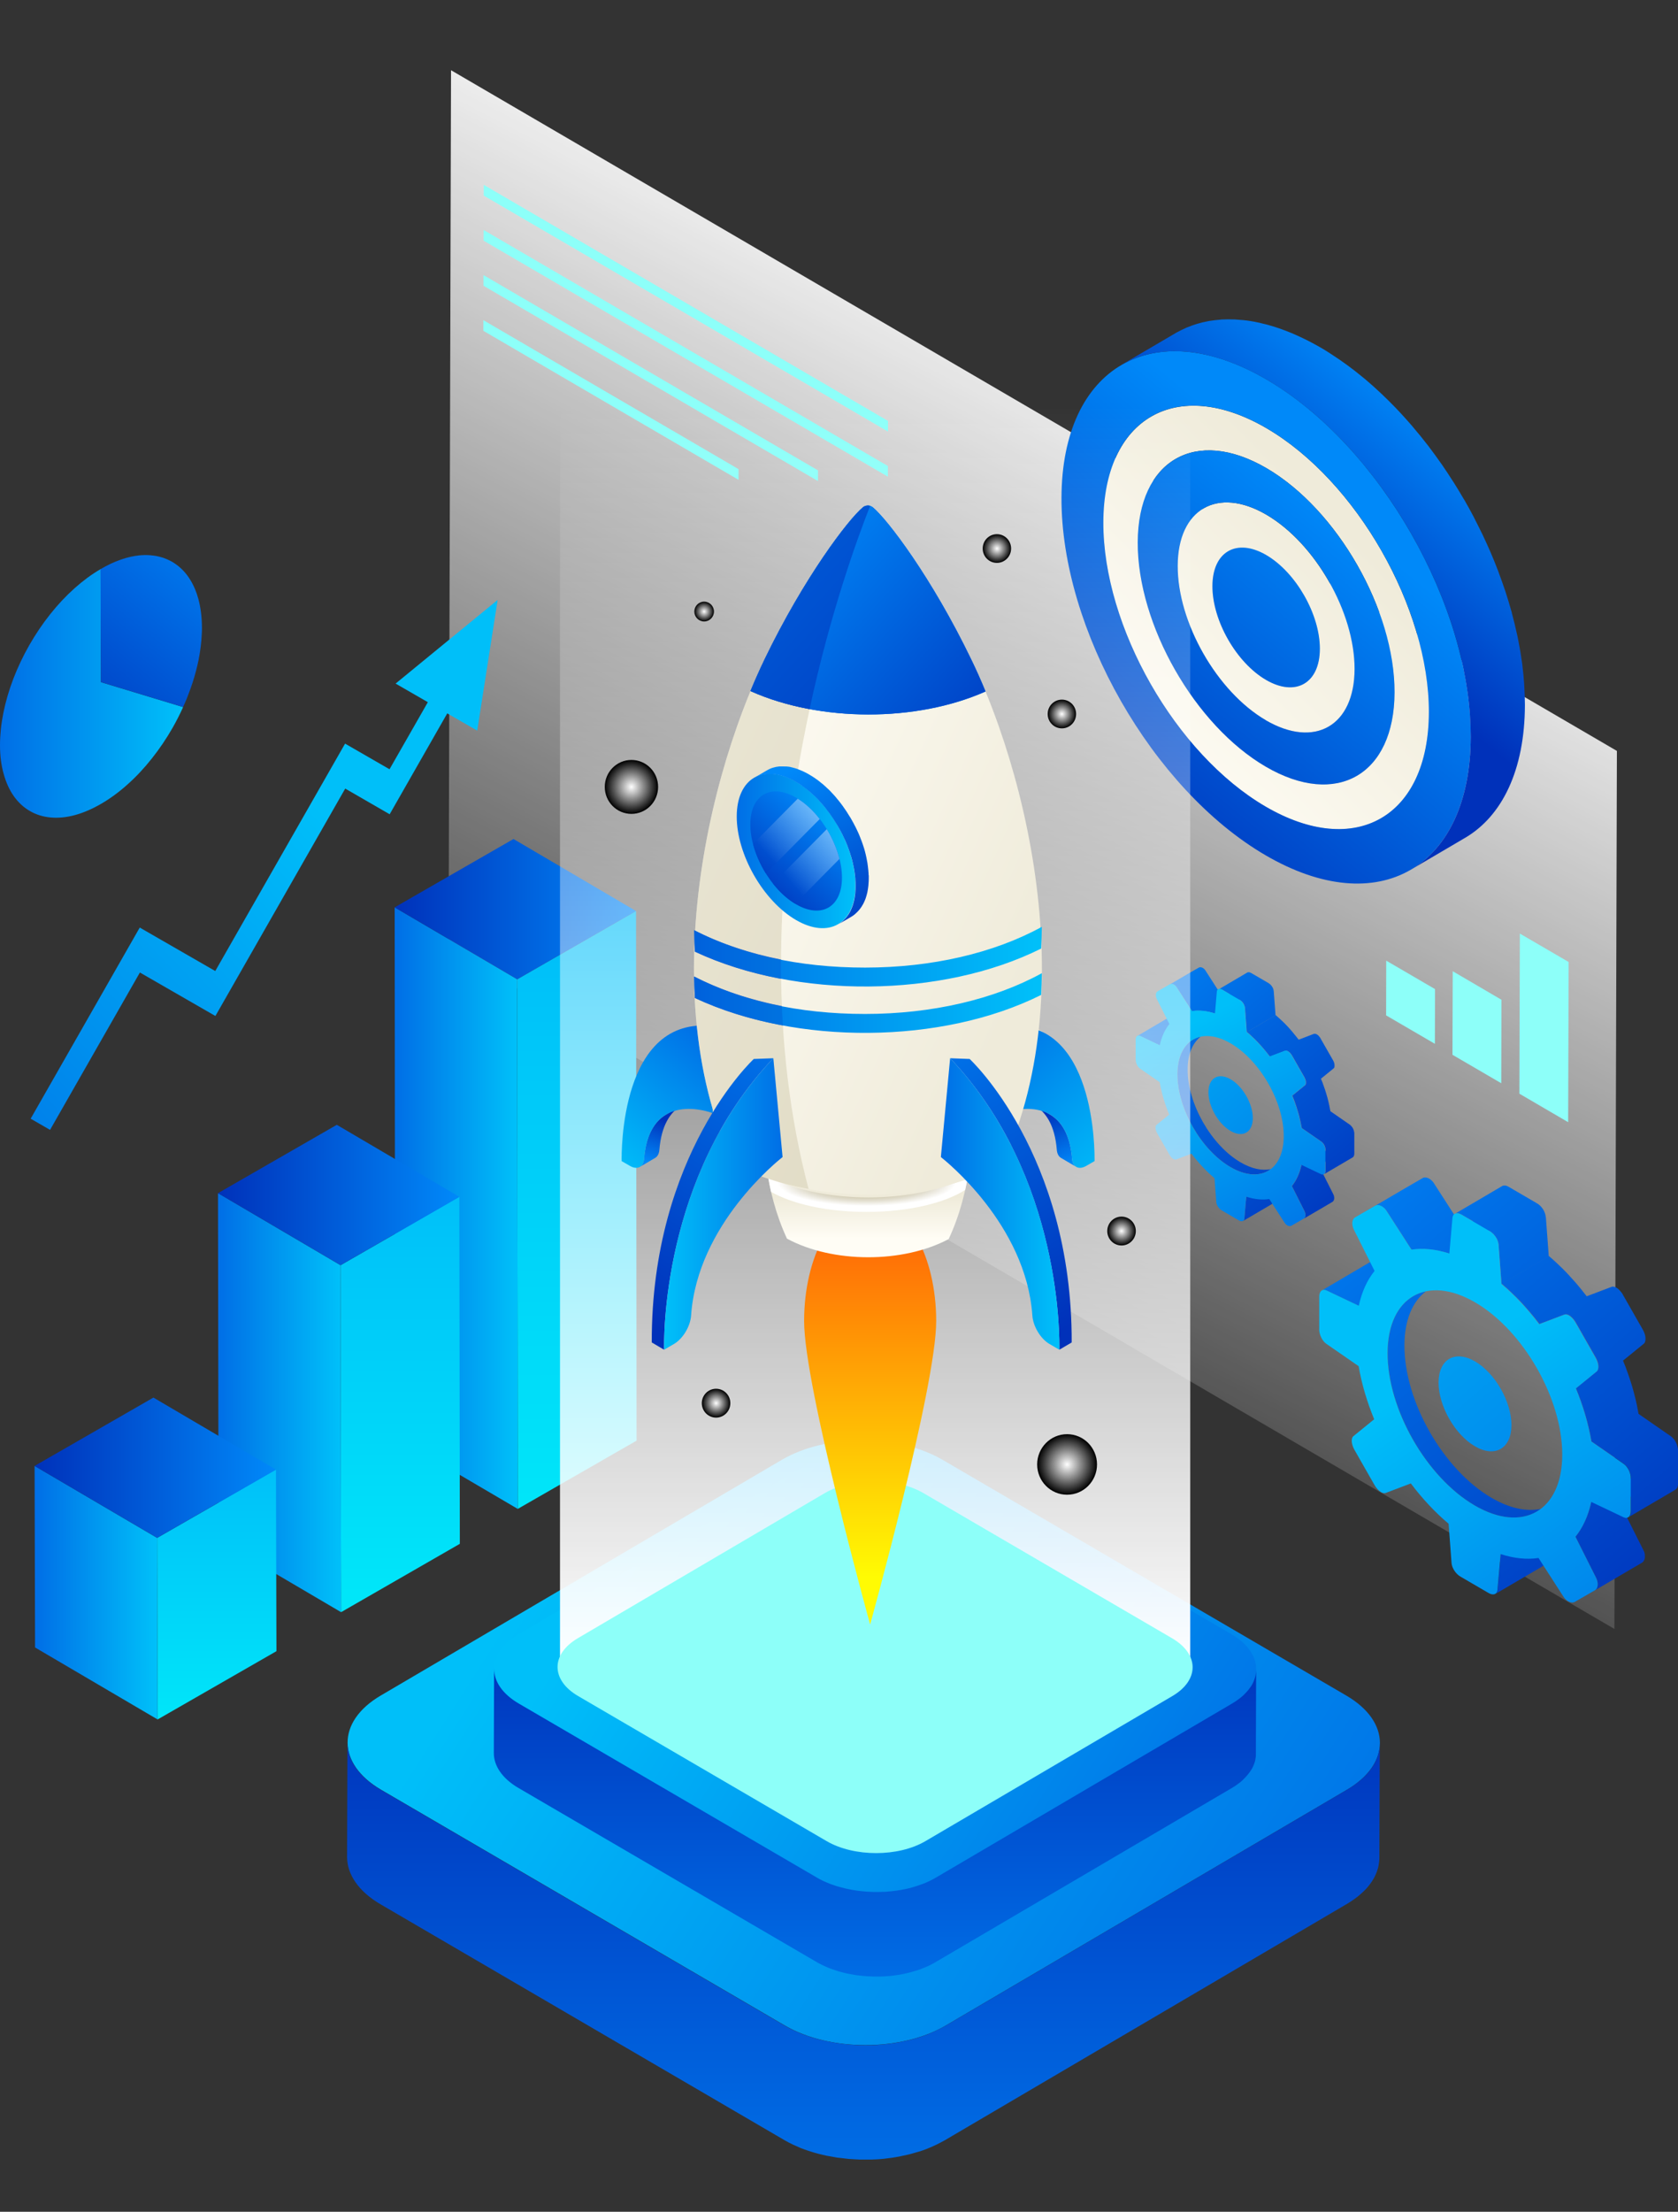 <svg width="82" height="108" viewBox="0 0 82 108" fill="none" xmlns="http://www.w3.org/2000/svg">
<rect x="0" y="0" width="82" height="108" fill="#333333" stroke="none"/>
<g clip-path="url(#clip0_101_116)">
<path style="mix-blend-mode:overlay" d="M79.014 36.667L78.893 79.541L21.921 46.303L22.041 3.429L79.014 36.667Z" fill="url(#paint0_linear_101_116)"/>
<path d="M31.082 44.486L31.108 70.346L25.301 73.679L25.275 47.819L31.082 44.486Z" fill="url(#paint1_linear_101_116)"/>
<path d="M25.301 73.679L19.312 70.165L19.286 44.305L25.275 47.819L25.301 73.679Z" fill="url(#paint2_linear_101_116)"/>
<path d="M25.275 47.819L19.286 44.305L25.093 40.968L31.082 44.486L25.275 47.819Z" fill="url(#paint3_linear_101_116)"/>
<path d="M22.448 58.442L22.471 75.384L16.668 78.721L16.642 61.779L22.448 58.442Z" fill="url(#paint4_linear_101_116)"/>
<path d="M16.668 78.721L10.679 75.203L10.653 58.261L16.642 61.779L16.668 78.721Z" fill="url(#paint5_linear_101_116)"/>
<path d="M16.642 61.779L10.653 58.261L16.459 54.924L22.448 58.442L16.642 61.779Z" fill="url(#paint6_linear_101_116)"/>
<path d="M13.486 71.761L13.509 80.626L7.702 83.96L7.679 75.094L13.486 71.761Z" fill="url(#paint7_linear_101_116)"/>
<path d="M7.702 83.96L1.713 80.445L1.69 71.58L7.679 75.094L7.702 83.96Z" fill="url(#paint8_linear_101_116)"/>
<path d="M7.679 75.094L1.69 71.58L7.497 68.243L13.486 71.761L7.679 75.094Z" fill="url(#paint9_linear_101_116)"/>
<path d="M69.826 34.788C69.813 39.889 66.241 41.949 61.844 39.385C57.451 36.821 53.904 30.608 53.917 25.507C53.931 20.406 57.503 18.35 61.896 20.913C66.29 23.477 69.839 29.69 69.826 34.788ZM61.851 37.434C65.319 39.457 68.136 37.835 68.149 33.81C68.159 29.789 65.358 24.885 61.893 22.861C58.428 20.841 55.611 22.463 55.598 26.488C55.588 30.513 58.389 35.413 61.851 37.434Z" fill="url(#paint10_linear_101_116)"/>
<path d="M66.192 32.668C66.186 35.442 64.245 36.558 61.854 35.166C59.467 33.774 57.539 30.397 57.549 27.626C57.555 24.855 59.496 23.74 61.883 25.132C64.27 26.524 66.198 29.9 66.192 32.671V32.668ZM61.861 33.195C63.31 34.04 64.489 33.362 64.495 31.677C64.499 29.996 63.329 27.946 61.877 27.1C60.428 26.254 59.249 26.935 59.245 28.614C59.242 30.299 60.411 32.349 61.861 33.191" fill="url(#paint11_linear_101_116)"/>
<path d="M61.851 37.433C65.319 39.457 68.136 37.835 68.149 33.81C68.159 29.789 65.358 24.885 61.893 22.861C58.428 20.841 55.611 22.463 55.598 26.488C55.588 30.513 58.389 35.413 61.851 37.433ZM61.857 35.166C59.47 33.774 57.542 30.397 57.552 27.627C57.559 24.856 59.5 23.74 61.887 25.132C64.274 26.524 66.202 29.901 66.195 32.671C66.189 35.446 64.248 36.561 61.857 35.169" fill="url(#paint12_linear_101_116)"/>
<path d="M51.872 24.313C51.853 30.727 56.315 38.536 61.838 41.758C67.361 44.98 71.852 42.393 71.872 35.979C71.891 29.568 67.426 21.759 61.903 18.534C56.383 15.312 51.892 17.899 51.872 24.309V24.313ZM61.844 39.382C57.451 36.818 53.904 30.605 53.918 25.504C53.931 20.403 57.503 18.346 61.896 20.91C66.29 23.474 69.84 29.687 69.826 34.784C69.813 39.885 66.241 41.945 61.844 39.382Z" fill="url(#paint13_linear_101_116)"/>
<path d="M59.249 28.617C59.252 26.936 60.431 26.258 61.88 27.103C63.329 27.949 64.502 29.999 64.499 31.681C64.495 33.366 63.316 34.044 61.864 33.198C60.415 32.352 59.245 30.302 59.249 28.62V28.617Z" fill="url(#paint14_linear_101_116)"/>
<path d="M61.089 18.103C60.929 18.024 60.77 17.951 60.613 17.882C60.558 17.859 60.503 17.833 60.444 17.81C60.294 17.747 60.148 17.691 60.001 17.639C59.965 17.625 59.929 17.609 59.894 17.599C59.711 17.537 59.532 17.481 59.353 17.431C59.249 17.402 59.145 17.379 59.04 17.352C58.992 17.342 58.946 17.326 58.897 17.316C58.744 17.283 58.594 17.254 58.444 17.23C58.216 17.194 57.995 17.175 57.777 17.161C57.731 17.161 57.689 17.155 57.643 17.155C57.448 17.148 57.252 17.148 57.063 17.158C57.031 17.158 56.998 17.165 56.966 17.168C56.813 17.181 56.663 17.198 56.513 17.221C56.468 17.227 56.422 17.234 56.373 17.244C56.204 17.277 56.038 17.313 55.875 17.359C55.868 17.359 55.859 17.366 55.852 17.366C55.699 17.412 55.549 17.468 55.403 17.527C55.36 17.543 55.318 17.563 55.276 17.583C55.149 17.639 55.028 17.698 54.908 17.764C54.868 17.787 54.826 17.803 54.787 17.826L57.435 16.273C57.454 16.263 57.471 16.253 57.49 16.24C57.51 16.227 57.532 16.22 57.555 16.207C57.676 16.141 57.8 16.082 57.923 16.026C57.946 16.016 57.969 16.003 57.992 15.993C58.011 15.987 58.031 15.98 58.05 15.973C58.197 15.914 58.347 15.858 58.5 15.812C58.506 15.812 58.513 15.809 58.519 15.806H58.523C58.685 15.756 58.851 15.72 59.021 15.687C59.04 15.684 59.06 15.677 59.079 15.674C59.105 15.671 59.135 15.667 59.161 15.664C59.307 15.641 59.461 15.621 59.614 15.611C59.64 15.611 59.662 15.605 59.685 15.601C59.695 15.601 59.701 15.601 59.711 15.601C59.9 15.592 60.092 15.588 60.291 15.598C60.31 15.598 60.327 15.598 60.346 15.598C60.372 15.598 60.398 15.605 60.421 15.605C60.639 15.618 60.861 15.638 61.089 15.674C61.239 15.697 61.388 15.727 61.538 15.759C61.587 15.769 61.636 15.783 61.685 15.796C61.779 15.819 61.874 15.838 61.968 15.865C61.978 15.865 61.988 15.871 61.997 15.875C62.176 15.924 62.356 15.98 62.538 16.043C62.574 16.056 62.61 16.069 62.645 16.082C62.792 16.135 62.939 16.191 63.088 16.253C63.108 16.26 63.127 16.266 63.147 16.276C63.183 16.293 63.222 16.312 63.258 16.326C63.414 16.395 63.574 16.467 63.733 16.546C63.795 16.576 63.854 16.605 63.916 16.635C64.124 16.744 64.336 16.855 64.551 16.98C64.818 17.135 65.078 17.303 65.339 17.481C65.384 17.51 65.427 17.54 65.472 17.57C65.72 17.741 65.964 17.922 66.208 18.109C66.257 18.145 66.303 18.185 66.348 18.221C66.596 18.415 66.84 18.619 67.078 18.833C67.097 18.853 67.12 18.873 67.14 18.889C67.371 19.096 67.599 19.31 67.824 19.534C67.846 19.557 67.869 19.577 67.892 19.6C67.905 19.613 67.918 19.63 67.934 19.643C68.107 19.814 68.276 19.992 68.446 20.173C68.455 20.186 68.468 20.199 68.478 20.209C68.635 20.377 68.788 20.551 68.941 20.726C68.957 20.742 68.97 20.758 68.986 20.775C69.006 20.798 69.022 20.821 69.042 20.844C69.292 21.137 69.54 21.44 69.778 21.749C69.784 21.759 69.791 21.765 69.8 21.775C69.82 21.798 69.836 21.825 69.853 21.848C70.041 22.098 70.227 22.351 70.409 22.611C70.429 22.637 70.448 22.66 70.465 22.687C70.475 22.7 70.481 22.71 70.488 22.723C70.66 22.973 70.829 23.23 70.992 23.486C71.009 23.513 71.025 23.536 71.041 23.559C71.064 23.595 71.087 23.635 71.11 23.671C71.243 23.881 71.37 24.095 71.497 24.312C71.517 24.346 71.54 24.378 71.559 24.411C71.566 24.424 71.572 24.438 71.582 24.451C71.725 24.698 71.862 24.948 71.995 25.201C72.005 25.221 72.018 25.241 72.028 25.264C72.051 25.306 72.07 25.349 72.09 25.389C72.194 25.589 72.295 25.793 72.393 25.994C72.412 26.037 72.435 26.076 72.455 26.119C72.468 26.146 72.477 26.169 72.49 26.195C72.611 26.452 72.731 26.712 72.842 26.972C72.845 26.982 72.849 26.988 72.852 26.995C72.865 27.024 72.875 27.051 72.888 27.08C72.989 27.314 73.083 27.551 73.174 27.788C73.191 27.827 73.207 27.863 73.22 27.903C73.233 27.936 73.243 27.965 73.252 27.998C73.357 28.278 73.458 28.558 73.552 28.841C73.552 28.847 73.555 28.851 73.559 28.857C73.565 28.874 73.568 28.89 73.575 28.91C73.669 29.2 73.757 29.489 73.839 29.779C73.849 29.815 73.862 29.851 73.871 29.887C73.878 29.907 73.881 29.927 73.884 29.947C73.975 30.282 74.057 30.621 74.129 30.957C74.135 30.986 74.145 31.016 74.151 31.046C74.161 31.088 74.168 31.131 74.177 31.177C74.204 31.309 74.23 31.441 74.252 31.572C74.269 31.664 74.285 31.757 74.301 31.849C74.324 31.984 74.344 32.122 74.363 32.257C74.373 32.319 74.383 32.385 74.392 32.448C74.392 32.464 74.392 32.481 74.396 32.497C74.431 32.787 74.461 33.076 74.48 33.362C74.484 33.425 74.487 33.484 74.49 33.547C74.506 33.843 74.519 34.136 74.519 34.425C74.51 37.611 73.399 39.852 71.601 40.908L68.954 42.462C70.748 41.409 71.862 39.168 71.872 35.979C71.872 35.689 71.862 35.396 71.842 35.1C71.839 35.038 71.836 34.978 71.833 34.916C71.813 34.63 71.784 34.34 71.748 34.05C71.738 33.968 71.725 33.889 71.715 33.807C71.696 33.672 71.676 33.537 71.653 33.402C71.637 33.31 71.621 33.218 71.605 33.126C71.582 32.994 71.556 32.862 71.53 32.731C71.513 32.658 71.5 32.583 71.484 32.51C71.412 32.175 71.331 31.835 71.24 31.5C71.224 31.444 71.207 31.388 71.194 31.332C71.113 31.042 71.025 30.75 70.93 30.46C70.924 30.437 70.918 30.414 70.908 30.394C70.813 30.114 70.716 29.831 70.608 29.552C70.582 29.483 70.556 29.41 70.527 29.341C70.436 29.104 70.341 28.87 70.24 28.634C70.224 28.597 70.211 28.561 70.195 28.525C70.084 28.265 69.963 28.005 69.843 27.748C69.81 27.682 69.778 27.613 69.745 27.547C69.647 27.343 69.543 27.139 69.439 26.939C69.406 26.876 69.377 26.814 69.344 26.754C69.211 26.501 69.074 26.251 68.931 26.004C68.905 25.958 68.876 25.912 68.85 25.866C68.722 25.649 68.595 25.435 68.462 25.224C68.423 25.162 68.384 25.099 68.345 25.04C68.182 24.783 68.013 24.526 67.84 24.276C67.814 24.24 67.788 24.201 67.762 24.165C67.583 23.908 67.397 23.651 67.205 23.404C67.179 23.371 67.156 23.335 67.13 23.302C66.892 22.993 66.645 22.69 66.394 22.397C66.361 22.358 66.329 22.318 66.293 22.279C66.14 22.101 65.984 21.927 65.827 21.759C65.817 21.749 65.808 21.736 65.798 21.726C65.632 21.545 65.459 21.37 65.287 21.196C65.251 21.16 65.215 21.124 65.176 21.087C64.951 20.867 64.723 20.65 64.492 20.442C64.472 20.423 64.45 20.403 64.43 20.387C64.189 20.173 63.948 19.972 63.701 19.778C63.655 19.741 63.606 19.702 63.561 19.666C63.32 19.478 63.072 19.297 62.825 19.126C62.779 19.096 62.737 19.067 62.691 19.037C62.431 18.863 62.17 18.692 61.903 18.537C61.691 18.412 61.48 18.3 61.268 18.192C61.206 18.162 61.147 18.132 61.089 18.103Z" fill="url(#paint15_linear_101_116)"/>
<path d="M19.332 33.379L24.318 29.295L23.321 35.676L21.856 34.834L19.042 39.76L16.87 38.506L10.526 49.61L6.836 47.487L2.446 55.171L1.498 54.625L6.829 45.292L10.519 47.415L16.863 36.311L19.035 37.562L20.908 34.287L19.332 33.379Z" fill="url(#paint16_linear_101_116)"/>
<path d="M9.861 30.927C9.864 30.832 9.868 30.733 9.868 30.638C9.868 30.733 9.868 30.829 9.861 30.927Z" fill="#127171"/>
<path d="M9.018 34.366C9.086 34.208 9.151 34.047 9.213 33.889C9.356 33.517 9.477 33.139 9.578 32.764C9.48 33.139 9.356 33.517 9.213 33.892C9.151 34.054 9.086 34.212 9.018 34.37V34.366Z" fill="#1BAFAF"/>
<path d="M8.412 27.432C8.715 27.607 8.982 27.853 9.2 28.159C8.982 27.85 8.718 27.607 8.412 27.432Z" fill="#1BAFAF"/>
<path d="M7.386 27.116C7.761 27.149 8.106 27.258 8.412 27.432C8.106 27.258 7.761 27.152 7.386 27.116Z" fill="#1BAFAF"/>
<path d="M7.253 27.107C6.92 27.093 6.569 27.136 6.197 27.238C6.096 27.264 5.992 27.297 5.888 27.334C5.992 27.297 6.096 27.264 6.197 27.235C6.569 27.133 6.924 27.09 7.253 27.107Z" fill="#1BAFAF"/>
<path d="M4.918 27.788L4.934 33.31L8.949 34.527C8.793 34.87 8.624 35.205 8.438 35.531C8.135 36.061 7.793 36.568 7.419 37.038C7.051 37.502 6.653 37.93 6.23 38.305C5.823 38.671 5.396 38.986 4.953 39.243C4.511 39.5 4.084 39.684 3.677 39.796C3.257 39.911 2.856 39.951 2.485 39.918C2.11 39.885 1.765 39.78 1.462 39.602C1.156 39.428 0.892 39.181 0.674 38.875C0.459 38.572 0.293 38.203 0.176 37.779C0.062 37.374 0 36.907 0 36.397C0 35.883 0.055 35.353 0.163 34.817C0.274 34.261 0.44 33.698 0.651 33.145C0.866 32.586 1.13 32.03 1.433 31.5C1.736 30.97 2.078 30.463 2.452 29.992C2.82 29.529 3.221 29.101 3.641 28.726C4.048 28.363 4.475 28.044 4.918 27.788Z" fill="url(#paint17_linear_101_116)"/>
<path d="M4.918 27.788C5.25 27.593 5.572 27.442 5.885 27.333C5.989 27.297 6.093 27.264 6.194 27.238C6.591 27.129 6.966 27.087 7.314 27.11C7.337 27.11 7.36 27.113 7.383 27.116C7.757 27.149 8.103 27.258 8.409 27.432C8.712 27.61 8.979 27.853 9.197 28.159C9.324 28.34 9.435 28.541 9.529 28.765C9.594 28.92 9.65 29.081 9.695 29.252C9.806 29.663 9.864 30.127 9.868 30.637C9.868 30.733 9.868 30.832 9.861 30.927C9.845 31.355 9.79 31.786 9.705 32.217C9.669 32.398 9.627 32.579 9.578 32.76C9.48 33.135 9.356 33.514 9.213 33.886C9.151 34.047 9.086 34.205 9.018 34.363C8.995 34.419 8.969 34.471 8.946 34.524L4.931 33.306L4.914 27.784L4.918 27.788Z" fill="url(#paint18_linear_101_116)"/>
<path d="M72.073 70.619C73.057 71.195 73.858 70.731 73.861 69.589C73.861 68.447 73.07 67.055 72.087 66.479C71.103 65.906 70.302 66.367 70.299 67.509C70.299 68.651 71.09 70.043 72.073 70.619Z" fill="url(#paint19_linear_101_116)"/>
<path d="M73.181 77.641C73.174 77.734 73.135 77.799 73.076 77.832L75.382 76.48C75.441 76.444 75.48 76.381 75.487 76.289L75.639 74.541L73.334 75.894L73.181 77.641Z" fill="url(#paint20_linear_101_116)"/>
<path d="M67.123 61.654L67.11 61.648C67.11 61.648 67.084 61.638 67.071 61.635C67.061 61.635 67.052 61.628 67.042 61.628C67.032 61.628 67.026 61.628 67.016 61.628C67.009 61.628 67 61.628 66.993 61.628C66.987 61.628 66.977 61.628 66.97 61.628C66.964 61.628 66.957 61.628 66.951 61.635C66.944 61.635 66.938 61.638 66.931 61.641C66.925 61.641 66.918 61.648 66.912 61.651L64.606 63.007C64.606 63.007 64.619 63 64.626 62.997C64.632 62.997 64.638 62.99 64.645 62.99C64.651 62.99 64.658 62.987 64.665 62.984C64.671 62.984 64.678 62.984 64.687 62.984C64.694 62.984 64.704 62.984 64.71 62.984C64.72 62.984 64.727 62.984 64.736 62.984C64.746 62.984 64.756 62.987 64.766 62.99C64.779 62.994 64.792 63 64.805 63.004L64.818 63.01L66.397 63.76L68.703 62.408L67.123 61.657V61.654Z" fill="url(#paint21_linear_101_116)"/>
<path d="M81.993 70.741V70.731C81.99 70.711 81.987 70.691 81.98 70.668C81.98 70.658 81.977 70.648 81.974 70.642V70.629L81.967 70.615C81.967 70.615 81.957 70.583 81.954 70.566C81.954 70.556 81.948 70.546 81.945 70.537V70.53L81.938 70.523C81.938 70.523 81.928 70.497 81.922 70.484C81.915 70.471 81.912 70.458 81.905 70.448V70.441L81.899 70.434C81.899 70.434 81.892 70.421 81.889 70.412C81.883 70.398 81.876 70.388 81.87 70.379C81.863 70.369 81.857 70.359 81.85 70.346C81.85 70.346 81.837 70.319 81.827 70.309C81.821 70.296 81.811 70.286 81.801 70.277L81.791 70.267L81.785 70.26C81.785 70.26 81.775 70.247 81.772 70.244C81.759 70.231 81.746 70.214 81.733 70.201H81.73C81.704 70.171 81.677 70.151 81.651 70.132L80.072 69.039C80.049 68.911 80.026 68.786 80 68.657C80 68.644 79.997 68.631 79.994 68.618C79.987 68.582 79.978 68.546 79.968 68.509C79.955 68.45 79.942 68.394 79.929 68.335C79.916 68.282 79.903 68.23 79.889 68.177C79.876 68.118 79.86 68.062 79.844 68.003C79.837 67.983 79.834 67.963 79.828 67.943C79.824 67.927 79.818 67.91 79.815 67.894C79.766 67.716 79.714 67.542 79.655 67.367C79.655 67.361 79.652 67.354 79.648 67.344C79.642 67.328 79.635 67.311 79.632 67.295C79.577 67.134 79.522 66.972 79.46 66.811C79.46 66.801 79.453 66.795 79.45 66.785V66.775C79.404 66.663 79.359 66.551 79.313 66.439L80.329 65.613C80.346 65.6 80.359 65.584 80.371 65.564C80.375 65.557 80.378 65.547 80.381 65.541C80.388 65.528 80.394 65.511 80.398 65.495C80.398 65.485 80.401 65.475 80.404 65.462C80.404 65.445 80.411 65.429 80.411 65.413C80.411 65.4 80.411 65.386 80.411 65.373C80.411 65.357 80.411 65.337 80.411 65.32C80.411 65.317 80.411 65.311 80.411 65.307C80.411 65.288 80.404 65.264 80.401 65.245V65.238C80.401 65.238 80.394 65.209 80.388 65.192C80.385 65.176 80.378 65.159 80.375 65.143C80.371 65.126 80.365 65.11 80.359 65.097C80.352 65.084 80.349 65.067 80.342 65.054L80.336 65.041V65.031C80.336 65.031 80.326 65.018 80.323 65.011C80.316 64.998 80.31 64.981 80.303 64.968C80.297 64.955 80.29 64.942 80.284 64.932L79.313 63.231C79.303 63.211 79.297 63.198 79.287 63.181C79.277 63.168 79.267 63.152 79.258 63.139C79.254 63.132 79.248 63.125 79.245 63.122L79.238 63.112C79.238 63.112 79.228 63.099 79.225 63.096C79.212 63.079 79.199 63.063 79.186 63.05C79.18 63.043 79.173 63.037 79.17 63.03L79.153 63.014C79.153 63.014 79.141 63 79.137 62.994C79.124 62.981 79.111 62.971 79.098 62.958C79.088 62.951 79.082 62.941 79.072 62.935C79.046 62.911 79.02 62.895 78.994 62.879C78.974 62.869 78.958 62.859 78.939 62.852H78.935C78.935 62.852 78.929 62.849 78.926 62.846C78.916 62.842 78.906 62.839 78.896 62.836C78.89 62.836 78.883 62.836 78.877 62.833H78.864C78.864 62.833 78.847 62.829 78.838 62.826C78.831 62.826 78.821 62.826 78.815 62.826C78.815 62.826 78.802 62.826 78.795 62.826C78.789 62.826 78.782 62.826 78.776 62.829C78.772 62.829 78.766 62.829 78.763 62.833L77.538 63.297C77.519 63.27 77.499 63.247 77.48 63.221C77.457 63.191 77.434 63.165 77.411 63.135C77.369 63.079 77.326 63.027 77.284 62.974C77.252 62.935 77.219 62.892 77.183 62.852C77.141 62.8 77.099 62.747 77.053 62.698C77.037 62.681 77.024 62.661 77.007 62.642C76.994 62.625 76.978 62.609 76.962 62.592C76.89 62.51 76.815 62.428 76.74 62.346C76.718 62.322 76.698 62.299 76.675 62.273C76.581 62.171 76.486 62.072 76.389 61.977C76.382 61.97 76.376 61.964 76.372 61.957C76.356 61.941 76.34 61.928 76.327 61.914C76.245 61.835 76.164 61.756 76.082 61.681C76.053 61.654 76.027 61.628 75.998 61.602C75.897 61.51 75.793 61.417 75.688 61.329L73.383 62.681C73.487 62.77 73.591 62.862 73.692 62.954C73.721 62.981 73.747 63.007 73.777 63.033C73.858 63.109 73.94 63.188 74.021 63.267C74.044 63.287 74.063 63.31 74.086 63.33C74.184 63.425 74.278 63.524 74.373 63.626C74.395 63.649 74.415 63.672 74.438 63.698C74.513 63.78 74.584 63.859 74.656 63.945C74.685 63.981 74.718 64.014 74.747 64.05C74.79 64.103 74.835 64.152 74.877 64.205C74.91 64.244 74.946 64.287 74.978 64.327C75.021 64.379 75.063 64.435 75.106 64.488C75.148 64.54 75.19 64.593 75.229 64.649L76.454 64.185C76.454 64.185 76.486 64.175 76.506 64.175C76.522 64.175 76.542 64.175 76.561 64.178H76.568C76.568 64.178 76.6 64.188 76.617 64.195C76.62 64.195 76.623 64.195 76.626 64.198C76.646 64.205 76.665 64.215 76.685 64.228C76.711 64.244 76.737 64.264 76.763 64.284C76.773 64.29 76.779 64.3 76.789 64.307C76.809 64.323 76.828 64.34 76.844 64.359L76.861 64.376C76.884 64.402 76.906 64.429 76.929 64.462L76.936 64.471C76.962 64.504 76.985 64.54 77.007 64.58L77.978 66.281C77.997 66.314 78.014 66.347 78.03 66.38V66.39C78.049 66.423 78.062 66.456 78.072 66.489C78.082 66.525 78.092 66.555 78.098 66.588C78.105 66.62 78.108 66.643 78.111 66.67C78.111 66.689 78.111 66.706 78.111 66.722C78.111 66.736 78.111 66.749 78.111 66.762C78.111 66.778 78.108 66.795 78.105 66.811C78.105 66.821 78.105 66.834 78.098 66.844C78.095 66.861 78.089 66.874 78.082 66.89C78.082 66.897 78.076 66.907 78.072 66.913C78.062 66.933 78.046 66.95 78.03 66.963L77.014 67.789C77.059 67.9 77.105 68.012 77.147 68.124C77.151 68.138 77.157 68.147 77.16 68.16C77.222 68.322 77.278 68.483 77.333 68.644C77.34 68.667 77.349 68.69 77.356 68.713C77.415 68.888 77.467 69.066 77.515 69.24C77.525 69.276 77.535 69.312 77.545 69.349C77.561 69.408 77.574 69.464 77.59 69.523C77.603 69.576 77.616 69.628 77.629 69.681C77.642 69.74 77.656 69.796 77.668 69.855C77.678 69.905 77.691 69.954 77.701 70.003C77.727 70.132 77.753 70.26 77.773 70.385L79.352 71.478C79.378 71.498 79.404 71.517 79.43 71.544C79.45 71.563 79.469 71.583 79.489 71.606L79.496 71.613C79.515 71.639 79.535 71.665 79.551 71.692C79.567 71.721 79.583 71.751 79.6 71.781V71.787C79.616 71.817 79.629 71.85 79.642 71.879V71.886C79.655 71.915 79.665 71.945 79.671 71.978V71.991C79.681 72.021 79.688 72.05 79.691 72.08V72.087C79.697 72.12 79.697 72.152 79.697 72.185V72.198L77.763 73.334C77.613 74.022 77.346 74.591 76.991 75.035L78.001 77.043C78.017 77.072 78.03 77.105 78.04 77.135V77.141C78.053 77.171 78.059 77.201 78.066 77.23V77.237C78.072 77.257 78.072 77.276 78.076 77.299C78.076 77.329 78.079 77.362 78.076 77.388C78.076 77.395 78.076 77.398 78.076 77.405C78.076 77.438 78.066 77.471 78.056 77.497C78.056 77.503 78.049 77.51 78.046 77.52C78.037 77.54 78.027 77.559 78.014 77.579C78.01 77.586 78.004 77.592 78.001 77.599C77.981 77.622 77.962 77.638 77.939 77.655L80.245 76.302C80.271 76.289 80.29 76.269 80.306 76.246C80.313 76.24 80.316 76.233 80.319 76.227C80.332 76.21 80.342 76.19 80.352 76.167C80.352 76.161 80.359 76.154 80.362 76.144C80.371 76.115 80.378 76.085 80.381 76.052C80.381 76.046 80.381 76.042 80.381 76.036C80.381 76.006 80.381 75.976 80.381 75.947C80.381 75.94 80.381 75.937 80.381 75.93C80.381 75.914 80.378 75.901 80.375 75.884V75.878C80.375 75.878 80.368 75.848 80.365 75.835C80.362 75.822 80.359 75.812 80.355 75.799V75.789L80.349 75.782C80.349 75.782 80.346 75.769 80.342 75.766C80.339 75.756 80.336 75.746 80.329 75.736C80.326 75.726 80.319 75.716 80.316 75.707L80.31 75.693L79.3 73.686C79.453 73.498 79.583 73.281 79.701 73.047V73.791C79.701 73.943 79.648 74.048 79.567 74.094L81.873 72.741C81.892 72.728 81.912 72.715 81.928 72.695C81.977 72.639 82.003 72.551 82.003 72.439V70.839C82.006 70.806 82.003 70.773 82.003 70.744L81.993 70.741Z" fill="url(#paint22_linear_101_116)"/>
<path d="M75.532 59.42C75.532 59.42 75.532 59.4 75.532 59.39C75.532 59.374 75.529 59.357 75.522 59.341V59.321C75.522 59.321 75.516 59.308 75.513 59.298C75.509 59.285 75.506 59.275 75.503 59.262C75.499 59.252 75.496 59.242 75.493 59.232C75.493 59.232 75.483 59.206 75.48 59.196C75.477 59.186 75.47 59.173 75.464 59.163C75.46 59.157 75.457 59.147 75.454 59.14V59.13C75.454 59.13 75.438 59.107 75.431 59.097C75.425 59.084 75.418 59.074 75.412 59.061L75.405 59.051V59.045C75.405 59.045 75.392 59.032 75.389 59.025C75.379 59.012 75.369 58.999 75.359 58.985C75.356 58.979 75.35 58.975 75.346 58.969L75.337 58.956C75.337 58.956 75.327 58.946 75.324 58.939C75.307 58.92 75.291 58.903 75.272 58.883C75.255 58.867 75.239 58.85 75.219 58.837C75.21 58.831 75.203 58.821 75.193 58.814C75.167 58.794 75.138 58.775 75.109 58.758L73.731 57.955C73.708 57.942 73.686 57.929 73.663 57.919C73.656 57.919 73.653 57.916 73.647 57.913C73.64 57.913 73.633 57.909 73.63 57.906C73.624 57.906 73.614 57.899 73.607 57.899C73.594 57.896 73.578 57.893 73.565 57.889C73.562 57.889 73.558 57.889 73.552 57.889H73.546C73.546 57.889 73.536 57.889 73.529 57.889C73.519 57.889 73.51 57.889 73.5 57.889C73.49 57.889 73.48 57.889 73.474 57.889C73.474 57.889 73.461 57.893 73.451 57.896C73.445 57.896 73.435 57.899 73.428 57.903C73.422 57.903 73.415 57.909 73.409 57.913L71.103 59.268C71.123 59.255 71.145 59.249 71.168 59.245C71.191 59.242 71.217 59.239 71.243 59.245H71.249C71.272 59.249 71.298 59.255 71.324 59.265C71.331 59.265 71.338 59.268 71.341 59.272C71.37 59.282 71.399 59.295 71.429 59.311L71.989 59.637C71.989 59.637 71.972 59.637 71.963 59.637C71.832 59.63 71.706 59.634 71.579 59.64C71.481 59.647 71.386 59.657 71.292 59.67L70.074 57.781C70.074 57.781 70.064 57.764 70.058 57.755C70.051 57.745 70.041 57.735 70.035 57.725C70.025 57.712 70.015 57.702 70.009 57.692C69.996 57.679 69.983 57.666 69.97 57.653C69.931 57.613 69.888 57.58 69.843 57.554C69.823 57.544 69.804 57.534 69.784 57.524C69.768 57.518 69.751 57.511 69.732 57.508C69.719 57.505 69.706 57.501 69.693 57.498C69.68 57.498 69.67 57.498 69.657 57.495C69.647 57.495 69.638 57.495 69.624 57.495C69.615 57.495 69.605 57.495 69.595 57.498C69.585 57.498 69.576 57.501 69.569 57.505C69.559 57.505 69.553 57.511 69.543 57.514C69.533 57.518 69.527 57.521 69.517 57.528L68.54 58.094L66.234 59.446L67.211 58.883C67.211 58.883 67.228 58.873 67.237 58.87C67.247 58.867 67.254 58.864 67.263 58.86C67.273 58.86 67.283 58.857 67.289 58.854C67.299 58.854 67.309 58.854 67.319 58.85C67.329 58.85 67.338 58.85 67.351 58.85C67.364 58.85 67.374 58.85 67.387 58.854C67.4 58.854 67.413 58.857 67.426 58.864C67.442 58.867 67.459 58.873 67.478 58.88C67.498 58.887 67.517 58.897 67.537 58.91C67.579 58.936 67.622 58.969 67.664 59.008C67.677 59.022 67.69 59.035 67.703 59.048C67.713 59.058 67.723 59.071 67.729 59.081C67.736 59.091 67.745 59.101 67.752 59.111C67.758 59.117 67.762 59.127 67.768 59.137L68.986 61.026C69.081 61.013 69.175 60.999 69.273 60.996C69.397 60.99 69.527 60.986 69.657 60.993C69.797 60.999 69.944 61.013 70.09 61.036C70.256 61.062 70.429 61.098 70.602 61.144C70.68 61.167 70.758 61.19 70.839 61.217L72.757 60.091L72.806 60.121C72.835 60.137 72.862 60.157 72.891 60.177C72.901 60.183 72.907 60.193 72.917 60.2C72.933 60.216 72.953 60.229 72.969 60.246C72.992 60.269 73.015 60.292 73.034 60.318L73.044 60.331C73.064 60.354 73.083 60.381 73.099 60.407V60.414C73.122 60.44 73.138 60.47 73.155 60.499C73.171 60.532 73.184 60.565 73.194 60.595C73.204 60.628 73.213 60.654 73.22 60.684V60.69C73.23 60.72 73.233 60.749 73.236 60.779L73.379 62.701L75.685 61.348L75.542 59.426L75.532 59.42Z" fill="url(#paint23_linear_101_116)"/>
<path d="M75.298 73.676C74.61 73.824 73.78 73.659 72.884 73.136C70.527 71.761 68.621 68.427 68.631 65.689C68.634 64.448 69.032 63.547 69.68 63.056C68.556 63.296 67.817 64.363 67.814 66.061C67.807 68.799 69.712 72.132 72.067 73.508C73.357 74.262 74.513 74.268 75.298 73.676Z" fill="url(#paint24_linear_101_116)"/>
<path d="M64.466 64.909C64.466 65.172 64.616 65.482 64.814 65.617L66.394 66.709C66.54 67.571 66.801 68.447 67.153 69.302L66.137 70.128C66.01 70.234 66.036 70.526 66.195 70.806L67.166 72.508C67.257 72.669 67.374 72.794 67.488 72.86C67.573 72.909 67.654 72.926 67.719 72.899L68.944 72.435C69.501 73.172 70.123 73.844 70.79 74.403L70.934 76.325C70.953 76.565 71.139 76.852 71.367 76.983L72.744 77.786C72.972 77.918 73.161 77.852 73.178 77.632L73.331 75.884C73.998 76.101 74.624 76.16 75.184 76.075L76.402 77.964C76.467 78.066 76.548 78.142 76.633 78.191C76.747 78.257 76.864 78.27 76.959 78.217L77.936 77.655C78.095 77.562 78.121 77.299 77.998 77.046L76.988 75.038C77.346 74.597 77.61 74.025 77.76 73.337L79.339 74.087C79.538 74.183 79.691 74.051 79.691 73.788V72.188C79.697 71.925 79.544 71.619 79.346 71.481L77.766 70.388C77.62 69.526 77.359 68.651 77.007 67.795L78.023 66.969C78.15 66.864 78.124 66.571 77.965 66.291L76.994 64.59C76.903 64.428 76.783 64.303 76.672 64.238C76.587 64.188 76.506 64.172 76.441 64.198L75.216 64.662C74.659 63.925 74.037 63.254 73.37 62.694L73.226 60.772C73.21 60.532 73.021 60.246 72.793 60.114L71.416 59.311C71.188 59.179 70.999 59.245 70.979 59.462L70.826 61.21C70.159 60.993 69.533 60.934 68.973 61.019L67.755 59.13C67.69 59.028 67.609 58.952 67.524 58.903C67.41 58.837 67.293 58.824 67.202 58.877L66.225 59.44C66.062 59.532 66.036 59.795 66.163 60.048L67.172 62.059C66.814 62.5 66.55 63.073 66.4 63.76L64.821 63.01C64.622 62.918 64.469 63.046 64.469 63.31V64.909H64.466ZM67.807 66.061C67.814 63.323 69.732 62.22 72.09 63.596C74.448 64.972 76.353 68.305 76.343 71.04C76.337 73.778 74.418 74.884 72.061 73.508C69.703 72.132 67.797 68.799 67.807 66.061Z" fill="url(#paint25_linear_101_116)"/>
<path d="M60.135 55.224C60.734 55.573 61.222 55.293 61.222 54.596C61.222 53.901 60.74 53.052 60.141 52.703C59.542 52.354 59.053 52.634 59.053 53.332C59.053 54.029 59.535 54.875 60.135 55.224Z" fill="url(#paint26_linear_101_116)"/>
<path d="M60.809 59.502C60.806 59.558 60.779 59.598 60.744 59.621L62.147 58.798C62.183 58.778 62.206 58.739 62.212 58.679L62.307 57.613L60.903 58.436L60.809 59.502Z" fill="url(#paint27_linear_101_116)"/>
<path d="M57.122 49.764H57.112C57.112 49.764 57.096 49.755 57.086 49.751C57.08 49.751 57.073 49.751 57.067 49.748C57.06 49.748 57.057 49.748 57.05 49.748C57.047 49.748 57.041 49.748 57.038 49.748C57.034 49.748 57.028 49.748 57.025 49.748C57.021 49.748 57.015 49.748 57.011 49.748C57.008 49.748 57.002 49.748 56.998 49.751C56.995 49.751 56.989 49.755 56.985 49.758L55.582 50.584C55.582 50.584 55.588 50.577 55.595 50.577C55.598 50.577 55.605 50.577 55.608 50.574C55.611 50.574 55.618 50.574 55.621 50.574C55.624 50.574 55.631 50.574 55.634 50.574C55.637 50.574 55.644 50.574 55.647 50.574C55.653 50.574 55.657 50.574 55.663 50.574C55.67 50.574 55.676 50.574 55.683 50.577C55.689 50.577 55.699 50.584 55.709 50.587H55.719L56.682 51.048L58.086 50.225L57.122 49.768V49.764Z" fill="url(#paint28_linear_101_116)"/>
<path d="M66.176 55.3V55.293C66.176 55.293 66.172 55.267 66.169 55.257C66.169 55.25 66.169 55.247 66.166 55.24V55.224C66.166 55.224 66.156 55.204 66.153 55.194C66.153 55.188 66.15 55.181 66.147 55.178V55.168C66.147 55.168 66.14 55.151 66.137 55.145C66.133 55.138 66.13 55.129 66.127 55.122V55.115H66.124L66.117 55.099C66.117 55.099 66.111 55.086 66.104 55.079C66.101 55.073 66.098 55.066 66.091 55.059C66.091 55.059 66.081 55.043 66.078 55.036C66.075 55.03 66.068 55.023 66.062 55.017L66.055 55.01H66.052L66.042 54.994C66.042 54.994 66.026 54.977 66.019 54.967C66.003 54.951 65.99 54.938 65.974 54.925L65.013 54.26C65 54.181 64.984 54.105 64.968 54.026C64.968 54.016 64.968 54.01 64.964 54C64.961 53.977 64.954 53.957 64.948 53.934C64.942 53.898 64.932 53.865 64.925 53.829C64.919 53.796 64.909 53.766 64.902 53.733C64.893 53.697 64.883 53.664 64.876 53.628C64.876 53.615 64.87 53.605 64.867 53.592C64.867 53.582 64.86 53.572 64.857 53.562C64.828 53.453 64.795 53.348 64.759 53.239V53.226C64.759 53.226 64.749 53.207 64.746 53.197C64.713 53.098 64.678 52.999 64.642 52.901L64.635 52.884V52.877C64.606 52.808 64.58 52.743 64.551 52.673L65.169 52.17C65.169 52.17 65.189 52.15 65.195 52.14C65.195 52.137 65.199 52.13 65.202 52.127C65.205 52.117 65.209 52.111 65.212 52.101C65.212 52.094 65.212 52.088 65.212 52.081C65.212 52.071 65.212 52.061 65.215 52.051C65.215 52.045 65.215 52.035 65.215 52.029C65.215 52.019 65.215 52.005 65.215 51.996V51.989C65.215 51.989 65.212 51.963 65.209 51.95C65.209 51.95 65.205 51.926 65.202 51.917C65.202 51.907 65.195 51.897 65.192 51.887C65.192 51.887 65.186 51.867 65.183 51.861C65.179 51.851 65.176 51.844 65.173 51.834V51.828L65.166 51.821L65.16 51.808C65.16 51.808 65.15 51.791 65.147 51.782C65.143 51.775 65.137 51.765 65.134 51.759L64.541 50.722C64.541 50.722 64.531 50.702 64.525 50.692C64.518 50.682 64.512 50.676 64.508 50.666L64.502 50.656V50.65L64.489 50.64C64.489 50.64 64.472 50.62 64.466 50.61C64.463 50.607 64.46 50.603 64.456 50.597L64.447 50.587C64.447 50.587 64.44 50.581 64.437 50.577C64.43 50.571 64.42 50.564 64.414 50.554C64.407 50.551 64.404 50.544 64.398 50.541C64.381 50.528 64.365 50.515 64.349 50.508C64.339 50.502 64.326 50.495 64.316 50.492H64.306C64.306 50.492 64.297 50.485 64.29 50.482C64.287 50.482 64.284 50.482 64.277 50.482H64.271C64.271 50.482 64.261 50.482 64.254 50.482C64.251 50.482 64.245 50.482 64.241 50.482C64.241 50.482 64.235 50.482 64.228 50.482C64.225 50.482 64.222 50.482 64.215 50.482H64.209L63.463 50.768C63.463 50.768 63.44 50.739 63.427 50.722C63.414 50.706 63.401 50.686 63.385 50.669C63.359 50.636 63.333 50.603 63.307 50.571C63.287 50.544 63.268 50.521 63.245 50.495C63.219 50.462 63.193 50.432 63.167 50.4C63.157 50.39 63.147 50.377 63.141 50.367C63.131 50.357 63.121 50.347 63.114 50.337C63.069 50.288 63.027 50.235 62.981 50.186C62.968 50.172 62.955 50.156 62.942 50.143C62.883 50.08 62.828 50.021 62.769 49.962L62.76 49.952C62.76 49.952 62.74 49.935 62.73 49.926C62.681 49.876 62.633 49.83 62.58 49.784C62.564 49.768 62.545 49.751 62.528 49.735C62.466 49.679 62.405 49.623 62.339 49.567L60.936 50.39C61.001 50.442 61.063 50.498 61.125 50.557C61.141 50.574 61.16 50.59 61.177 50.607C61.226 50.653 61.278 50.702 61.327 50.748C61.34 50.761 61.353 50.775 61.366 50.788C61.424 50.847 61.483 50.906 61.538 50.969C61.551 50.982 61.564 50.998 61.577 51.012C61.623 51.061 61.669 51.11 61.711 51.163C61.73 51.183 61.747 51.206 61.766 51.225C61.792 51.255 61.818 51.288 61.844 51.321C61.864 51.347 61.887 51.37 61.906 51.397C61.932 51.429 61.958 51.462 61.984 51.495C62.011 51.528 62.036 51.561 62.059 51.594L62.805 51.311C62.805 51.311 62.825 51.304 62.838 51.304C62.838 51.304 62.861 51.304 62.87 51.304H62.873C62.873 51.304 62.893 51.311 62.903 51.314H62.909C62.909 51.314 62.932 51.328 62.945 51.334C62.961 51.344 62.978 51.354 62.994 51.367C63.001 51.37 63.004 51.377 63.01 51.38C63.023 51.39 63.033 51.4 63.046 51.413L63.056 51.423C63.056 51.423 63.085 51.456 63.098 51.476V51.482C63.118 51.502 63.131 51.525 63.144 51.548L63.736 52.585C63.75 52.604 63.759 52.624 63.769 52.647V52.654C63.779 52.673 63.789 52.693 63.795 52.713C63.802 52.736 63.808 52.752 63.811 52.772C63.815 52.792 63.818 52.808 63.818 52.822C63.818 52.831 63.818 52.845 63.818 52.855C63.818 52.861 63.818 52.871 63.818 52.877C63.818 52.887 63.818 52.897 63.815 52.907C63.815 52.914 63.815 52.92 63.815 52.927C63.815 52.937 63.808 52.947 63.805 52.953C63.805 52.956 63.805 52.963 63.798 52.966C63.792 52.98 63.782 52.989 63.772 52.996L63.154 53.499C63.183 53.569 63.209 53.634 63.235 53.704C63.235 53.71 63.242 53.72 63.245 53.727C63.281 53.825 63.316 53.924 63.349 54.023C63.352 54.036 63.359 54.052 63.362 54.066C63.398 54.174 63.43 54.279 63.46 54.388C63.466 54.411 63.473 54.431 63.479 54.454C63.489 54.49 63.499 54.523 63.505 54.559C63.512 54.592 63.522 54.622 63.528 54.655C63.538 54.691 63.544 54.727 63.551 54.76C63.557 54.789 63.564 54.819 63.57 54.849C63.587 54.928 63.603 55.004 63.616 55.082L64.577 55.747C64.593 55.757 64.609 55.773 64.622 55.787C64.635 55.8 64.645 55.81 64.658 55.826H64.661C64.674 55.846 64.684 55.862 64.697 55.879C64.707 55.895 64.717 55.915 64.727 55.931C64.736 55.955 64.743 55.971 64.749 55.991C64.756 56.014 64.762 56.03 64.766 56.05V56.06C64.772 56.076 64.775 56.096 64.779 56.112C64.779 56.136 64.782 56.159 64.782 56.178V56.188L63.603 56.879C63.512 57.297 63.349 57.646 63.134 57.916L63.75 59.14C63.759 59.16 63.766 59.176 63.772 59.196C63.779 59.219 63.785 59.236 63.789 59.255C63.789 59.255 63.792 59.285 63.795 59.295C63.795 59.315 63.795 59.331 63.795 59.351C63.795 59.351 63.795 59.357 63.795 59.361C63.795 59.38 63.789 59.4 63.782 59.417C63.782 59.42 63.779 59.426 63.776 59.43C63.769 59.443 63.763 59.456 63.756 59.466C63.756 59.469 63.75 59.476 63.746 59.479C63.736 59.492 63.724 59.505 63.707 59.512L65.111 58.689C65.111 58.689 65.137 58.669 65.15 58.656C65.15 58.653 65.156 58.65 65.16 58.643C65.166 58.633 65.173 58.62 65.179 58.607C65.179 58.604 65.183 58.597 65.186 58.594C65.192 58.577 65.195 58.558 65.199 58.538C65.199 58.538 65.199 58.531 65.199 58.528C65.199 58.512 65.199 58.492 65.199 58.472C65.199 58.472 65.199 58.465 65.199 58.462C65.199 58.452 65.199 58.442 65.195 58.433C65.195 58.433 65.192 58.41 65.189 58.403C65.189 58.396 65.186 58.39 65.183 58.38V58.373H65.179V58.36C65.179 58.36 65.169 58.347 65.166 58.34C65.166 58.334 65.16 58.327 65.156 58.321V58.314L64.538 57.09C64.629 56.975 64.71 56.843 64.782 56.702V57.152C64.782 57.245 64.749 57.31 64.701 57.337L66.104 56.514C66.104 56.514 66.127 56.498 66.137 56.484C66.166 56.448 66.182 56.395 66.182 56.326V55.352C66.182 55.333 66.182 55.313 66.182 55.293L66.176 55.3Z" fill="url(#paint29_linear_101_116)"/>
<path d="M62.242 48.402C62.242 48.402 62.242 48.389 62.242 48.386C62.242 48.376 62.242 48.366 62.235 48.356V48.349V48.333C62.235 48.333 62.229 48.32 62.225 48.31C62.225 48.303 62.222 48.297 62.219 48.29C62.219 48.29 62.212 48.274 62.212 48.267C62.212 48.261 62.206 48.254 62.203 48.247L62.196 48.234V48.228C62.196 48.228 62.186 48.214 62.183 48.208C62.18 48.201 62.173 48.195 62.17 48.188V48.181H62.163L62.157 48.165C62.157 48.165 62.144 48.149 62.141 48.142L62.131 48.132L62.124 48.126L62.118 48.116C62.118 48.116 62.098 48.093 62.089 48.083C62.089 48.083 62.069 48.063 62.056 48.053C62.05 48.05 62.046 48.043 62.04 48.04C62.023 48.027 62.007 48.017 61.988 48.004L61.147 47.514C61.147 47.514 61.118 47.497 61.105 47.494C61.102 47.494 61.099 47.494 61.095 47.49H61.086C61.086 47.49 61.076 47.484 61.072 47.481C61.063 47.481 61.056 47.477 61.047 47.474H61.027C61.027 47.474 61.014 47.474 61.007 47.474C61.001 47.474 60.998 47.474 60.991 47.474C60.991 47.474 60.981 47.474 60.978 47.477C60.975 47.477 60.968 47.477 60.965 47.481C60.962 47.481 60.955 47.484 60.952 47.487L59.548 48.313C59.548 48.313 59.575 48.3 59.587 48.297C59.587 48.297 59.617 48.297 59.633 48.297H59.636C59.636 48.297 59.666 48.303 59.682 48.307H59.692C59.708 48.316 59.727 48.326 59.744 48.336L60.086 48.537C60.086 48.537 60.076 48.537 60.069 48.537C59.991 48.534 59.913 48.537 59.835 48.537C59.776 48.54 59.718 48.547 59.659 48.557L58.917 47.405L58.907 47.388C58.907 47.388 58.897 47.375 58.894 47.369C58.887 47.362 58.884 47.355 58.877 47.349C58.871 47.339 58.861 47.333 58.855 47.323C58.832 47.3 58.806 47.28 58.78 47.263C58.767 47.257 58.757 47.25 58.744 47.247C58.734 47.244 58.724 47.24 58.712 47.237C58.702 47.237 58.695 47.234 58.689 47.23C58.682 47.23 58.676 47.23 58.669 47.23C58.663 47.23 58.656 47.23 58.65 47.23C58.643 47.23 58.636 47.23 58.633 47.23C58.627 47.23 58.623 47.23 58.617 47.234C58.611 47.234 58.607 47.237 58.601 47.24C58.594 47.24 58.591 47.244 58.584 47.247L57.989 47.589L56.585 48.412L57.181 48.07C57.181 48.07 57.191 48.063 57.197 48.06C57.204 48.06 57.207 48.056 57.213 48.053C57.22 48.053 57.223 48.053 57.23 48.05C57.236 48.05 57.243 48.05 57.246 48.05C57.252 48.05 57.259 48.05 57.266 48.05C57.272 48.05 57.279 48.05 57.285 48.05C57.291 48.05 57.301 48.05 57.308 48.056C57.318 48.056 57.327 48.063 57.34 48.066C57.353 48.073 57.363 48.076 57.376 48.083C57.402 48.099 57.428 48.119 57.451 48.142C57.458 48.149 57.467 48.158 57.474 48.168C57.48 48.175 57.484 48.181 57.49 48.188C57.493 48.195 57.5 48.201 57.503 48.208L57.513 48.224L58.255 49.376C58.314 49.366 58.37 49.36 58.431 49.356C58.506 49.353 58.584 49.35 58.666 49.356C58.751 49.36 58.839 49.37 58.93 49.383C59.031 49.399 59.135 49.422 59.242 49.449C59.291 49.462 59.337 49.475 59.386 49.491L60.555 48.807L60.584 48.823C60.6 48.833 60.62 48.846 60.636 48.859C60.643 48.863 60.646 48.869 60.652 48.873C60.662 48.883 60.675 48.892 60.685 48.902C60.698 48.915 60.711 48.932 60.724 48.945L60.731 48.952C60.731 48.952 60.753 48.981 60.763 48.998C60.773 49.021 60.786 49.037 60.792 49.054C60.802 49.073 60.809 49.093 60.815 49.113C60.822 49.133 60.828 49.149 60.832 49.169C60.835 49.192 60.838 49.208 60.841 49.228L60.929 50.4L62.333 49.577L62.245 48.405L62.242 48.402Z" fill="url(#paint30_linear_101_116)"/>
<path d="M62.098 57.087C61.678 57.176 61.173 57.077 60.626 56.758C59.19 55.922 58.031 53.891 58.037 52.223C58.037 51.469 58.282 50.92 58.676 50.62C57.992 50.765 57.542 51.416 57.539 52.45C57.536 54.118 58.695 56.149 60.128 56.985C60.913 57.442 61.62 57.449 62.095 57.087H62.098Z" fill="url(#paint31_linear_101_116)"/>
<path d="M55.5 51.749C55.5 51.91 55.592 52.098 55.712 52.18L56.673 52.845C56.761 53.368 56.92 53.901 57.135 54.425L56.516 54.928C56.438 54.991 56.455 55.172 56.552 55.343L57.145 56.379C57.2 56.478 57.272 56.554 57.34 56.593C57.392 56.623 57.441 56.633 57.48 56.616L58.226 56.333C58.565 56.784 58.946 57.189 59.35 57.531L59.438 58.699C59.447 58.844 59.565 59.022 59.701 59.101L60.542 59.591C60.678 59.67 60.796 59.631 60.806 59.499L60.9 58.433C61.307 58.565 61.685 58.601 62.027 58.548L62.769 59.697C62.808 59.759 62.857 59.805 62.909 59.835C62.978 59.874 63.049 59.884 63.108 59.851L63.704 59.509C63.802 59.453 63.818 59.292 63.74 59.137L63.124 57.913C63.342 57.643 63.502 57.297 63.593 56.876L64.554 57.334C64.674 57.39 64.769 57.311 64.769 57.149V56.175C64.769 56.014 64.681 55.827 64.56 55.744L63.6 55.08C63.512 54.556 63.352 54.02 63.137 53.5L63.756 52.996C63.834 52.934 63.818 52.753 63.72 52.582L63.127 51.545C63.072 51.446 63.001 51.371 62.929 51.331C62.877 51.301 62.828 51.292 62.789 51.305L62.043 51.588C61.704 51.137 61.323 50.732 60.919 50.39L60.831 49.218C60.822 49.074 60.708 48.899 60.568 48.817L59.727 48.327C59.591 48.248 59.474 48.287 59.464 48.419L59.373 49.485C58.965 49.353 58.584 49.317 58.246 49.37L57.503 48.218C57.464 48.155 57.415 48.109 57.363 48.08C57.295 48.04 57.223 48.03 57.164 48.063L56.569 48.406C56.471 48.462 56.455 48.623 56.529 48.777L57.145 50.002C56.927 50.272 56.767 50.617 56.676 51.038L55.712 50.581C55.592 50.525 55.497 50.604 55.497 50.765V51.739L55.5 51.749ZM57.536 52.45C57.539 50.785 58.708 50.11 60.144 50.949C61.581 51.789 62.74 53.816 62.733 55.484C62.73 57.153 61.561 57.824 60.125 56.988C58.689 56.152 57.529 54.122 57.536 52.453V52.45Z" fill="url(#paint32_linear_101_116)"/>
<path d="M23.64 9.026L23.637 9.55L43.395 21.074V20.554L23.64 9.026Z" fill="#8DFFF9"/>
<path d="M23.627 13.433V13.953L39.972 23.49L39.976 22.97L23.627 13.433Z" fill="#8DFFF9"/>
<path d="M23.621 15.634V16.154L36.091 23.43V22.907L23.621 15.634Z" fill="#8DFFF9"/>
<path d="M23.634 11.231L23.631 11.751L43.389 23.276V22.756L23.634 11.231Z" fill="#8DFFF9"/>
<g style="mix-blend-mode:overlay">
<path d="M74.272 45.585L74.249 53.404L76.633 54.796L76.656 46.974L74.272 45.585Z" fill="#8DFFF9"/>
<path d="M70.992 47.425L70.979 51.505L73.363 52.894L73.373 48.817L70.992 47.425Z" fill="#8DFFF9"/>
<path d="M67.742 46.908L67.736 49.58L70.12 50.969L70.126 48.297L67.742 46.908Z" fill="#8DFFF9"/>
</g>
<path d="M65.795 82.796C67.97 84.066 67.98 86.123 65.821 87.393L46.212 98.908C44.05 100.178 40.536 100.178 38.361 98.908L18.625 87.393C16.45 86.123 16.44 84.066 18.599 82.796L38.207 71.281C40.37 70.011 43.884 70.011 46.059 71.281L65.795 82.796Z" fill="url(#paint33_linear_101_116)"/>
<path d="M67.43 85.211C67.43 85.241 67.43 85.267 67.423 85.297C67.423 85.32 67.417 85.346 67.413 85.369C67.41 85.399 67.407 85.425 67.4 85.454C67.397 85.481 67.391 85.504 67.384 85.53C67.377 85.556 67.371 85.586 67.365 85.612C67.358 85.639 67.352 85.662 67.342 85.688C67.332 85.715 67.325 85.741 67.316 85.77C67.306 85.793 67.299 85.82 67.29 85.843C67.28 85.873 67.267 85.899 67.254 85.928C67.244 85.951 67.231 85.975 67.221 86.001C67.208 86.03 67.192 86.057 67.179 86.086C67.166 86.109 67.156 86.132 67.143 86.156C67.124 86.188 67.104 86.221 67.081 86.254C67.068 86.274 67.055 86.294 67.042 86.313C67.016 86.35 66.99 86.386 66.964 86.422C66.951 86.439 66.941 86.455 66.928 86.468C66.882 86.524 66.834 86.583 66.785 86.639C66.772 86.652 66.759 86.669 66.743 86.682C66.703 86.725 66.661 86.768 66.615 86.807C66.596 86.827 66.576 86.847 66.554 86.863C66.528 86.886 66.501 86.909 66.472 86.932C66.446 86.955 66.423 86.975 66.394 86.998C66.365 87.021 66.335 87.044 66.306 87.067C66.28 87.087 66.251 87.11 66.225 87.13C66.195 87.153 66.163 87.176 66.13 87.195C66.101 87.215 66.072 87.235 66.042 87.255C66.01 87.278 65.977 87.297 65.941 87.32C65.899 87.347 65.857 87.373 65.814 87.399L46.206 98.914C46.085 98.983 45.958 99.049 45.831 99.112C45.799 99.128 45.763 99.145 45.73 99.161C45.613 99.214 45.496 99.266 45.375 99.316C45.359 99.322 45.343 99.329 45.33 99.335C45.2 99.385 45.066 99.431 44.932 99.474C44.838 99.503 44.744 99.53 44.646 99.556C44.574 99.576 44.503 99.599 44.428 99.615C44.327 99.642 44.222 99.661 44.121 99.681C44.047 99.698 43.975 99.714 43.897 99.727C43.864 99.734 43.835 99.737 43.802 99.744C43.675 99.763 43.548 99.783 43.418 99.799C43.379 99.803 43.343 99.809 43.304 99.813C43.154 99.829 43.005 99.842 42.855 99.852C42.825 99.852 42.799 99.852 42.77 99.856C42.669 99.862 42.568 99.862 42.467 99.865C42.366 99.865 42.265 99.865 42.161 99.865C42.076 99.865 41.992 99.862 41.907 99.859C41.813 99.856 41.718 99.849 41.624 99.842C41.539 99.836 41.451 99.829 41.366 99.819C41.275 99.809 41.181 99.799 41.09 99.786C41.005 99.776 40.923 99.763 40.842 99.75C40.744 99.734 40.647 99.717 40.549 99.698C40.448 99.678 40.344 99.658 40.243 99.635C40.22 99.628 40.194 99.625 40.171 99.618C40.031 99.586 39.891 99.546 39.754 99.507C39.715 99.493 39.676 99.484 39.637 99.47C39.523 99.434 39.409 99.395 39.298 99.355C39.266 99.342 39.233 99.332 39.201 99.319C39.1 99.28 39.002 99.237 38.904 99.191C38.855 99.171 38.807 99.151 38.761 99.128C38.621 99.062 38.484 98.99 38.354 98.914L18.619 87.399C17.524 86.761 16.977 85.922 16.98 85.086L16.961 90.674C16.961 91.51 17.505 92.349 18.599 92.987L38.334 104.502C38.465 104.578 38.602 104.65 38.742 104.716C38.787 104.739 38.836 104.759 38.885 104.779C38.969 104.815 39.051 104.854 39.136 104.891C39.152 104.897 39.165 104.9 39.181 104.907C39.214 104.92 39.246 104.93 39.279 104.943C39.39 104.986 39.504 105.022 39.618 105.058C39.657 105.072 39.696 105.085 39.735 105.095C39.761 105.101 39.787 105.111 39.813 105.118C39.924 105.151 40.038 105.18 40.152 105.206C40.174 105.213 40.2 105.216 40.223 105.223C40.279 105.236 40.334 105.249 40.389 105.262C40.435 105.272 40.481 105.279 40.526 105.285C40.624 105.305 40.722 105.322 40.819 105.338C40.858 105.345 40.897 105.355 40.937 105.358C40.979 105.364 41.024 105.368 41.067 105.371C41.158 105.384 41.252 105.394 41.344 105.404C41.389 105.407 41.431 105.414 41.477 105.42C41.52 105.424 41.559 105.424 41.601 105.427C41.695 105.434 41.79 105.437 41.881 105.443C41.926 105.443 41.975 105.45 42.021 105.45C42.06 105.45 42.096 105.45 42.135 105.45C42.236 105.45 42.337 105.45 42.438 105.45C42.487 105.45 42.539 105.45 42.588 105.45C42.64 105.45 42.689 105.443 42.741 105.443C42.77 105.443 42.796 105.443 42.825 105.44C42.952 105.434 43.079 105.424 43.203 105.411C43.226 105.411 43.252 105.404 43.275 105.401C43.314 105.397 43.35 105.391 43.389 105.387C43.519 105.371 43.646 105.355 43.773 105.332C43.806 105.325 43.835 105.322 43.867 105.315C43.884 105.315 43.897 105.312 43.913 105.308C43.975 105.299 44.03 105.282 44.092 105.269C44.196 105.249 44.297 105.226 44.398 105.203C44.473 105.187 44.545 105.164 44.617 105.144C44.714 105.118 44.809 105.091 44.903 105.062C44.923 105.055 44.946 105.052 44.965 105.045C45.079 105.009 45.193 104.966 45.304 104.923C45.32 104.917 45.336 104.91 45.349 104.904C45.47 104.854 45.59 104.805 45.704 104.749C45.737 104.733 45.773 104.716 45.805 104.7C45.932 104.637 46.059 104.571 46.18 104.502L65.788 92.987C65.811 92.974 65.834 92.961 65.857 92.948C65.876 92.935 65.896 92.922 65.918 92.908C65.951 92.889 65.987 92.866 66.019 92.843C66.049 92.823 66.078 92.803 66.107 92.783C66.14 92.76 66.169 92.741 66.202 92.718C66.231 92.698 66.257 92.675 66.287 92.655C66.316 92.632 66.345 92.609 66.374 92.586C66.4 92.563 66.427 92.543 66.453 92.52C66.479 92.497 66.508 92.474 66.531 92.451C66.54 92.441 66.554 92.431 66.563 92.421C66.573 92.412 66.583 92.402 66.593 92.395C66.635 92.352 66.677 92.313 66.72 92.27C66.733 92.257 66.749 92.24 66.762 92.227C66.814 92.171 66.86 92.115 66.905 92.056L66.912 92.049C66.912 92.049 66.931 92.023 66.941 92.01C66.967 91.974 66.993 91.938 67.019 91.901C67.032 91.882 67.045 91.862 67.058 91.842C67.078 91.809 67.101 91.776 67.12 91.743C67.127 91.734 67.133 91.727 67.136 91.717C67.143 91.704 67.15 91.691 67.156 91.678C67.172 91.651 67.185 91.622 67.198 91.592C67.211 91.569 67.221 91.546 67.231 91.52C67.244 91.49 67.254 91.464 67.267 91.434C67.273 91.421 67.277 91.408 67.283 91.395C67.286 91.385 67.29 91.372 67.293 91.362C67.303 91.335 67.312 91.309 67.319 91.279C67.325 91.253 67.335 91.23 67.342 91.204C67.348 91.177 67.355 91.148 67.361 91.121C67.365 91.105 67.368 91.092 67.371 91.075C67.371 91.066 67.371 91.056 67.374 91.046C67.381 91.016 67.384 90.99 67.387 90.96C67.391 90.937 67.394 90.911 67.397 90.888C67.397 90.858 67.4 90.832 67.404 90.802C67.404 90.786 67.404 90.769 67.407 90.753C67.407 90.736 67.407 90.72 67.407 90.704L67.426 85.116C67.426 85.148 67.426 85.181 67.423 85.214L67.43 85.211Z" fill="url(#paint34_linear_101_116)"/>
<path d="M60.177 79.798C61.782 80.736 61.792 82.253 60.197 83.191L45.721 91.691C44.125 92.629 41.529 92.629 39.924 91.691L25.353 83.191C23.748 82.253 23.738 80.736 25.334 79.798L39.81 71.297C41.405 70.359 44.001 70.359 45.606 71.297L60.177 79.798Z" fill="url(#paint35_linear_101_116)"/>
<path d="M61.382 81.578C61.382 81.598 61.382 81.621 61.379 81.641C61.379 81.66 61.376 81.677 61.372 81.697C61.372 81.716 61.366 81.739 61.362 81.759C61.359 81.779 61.356 81.795 61.353 81.815C61.349 81.835 61.343 81.855 61.34 81.874C61.336 81.894 61.33 81.91 61.323 81.93C61.317 81.95 61.31 81.97 61.304 81.99C61.297 82.006 61.291 82.026 61.284 82.042C61.275 82.062 61.268 82.085 61.258 82.105C61.252 82.121 61.242 82.141 61.236 82.157C61.226 82.177 61.216 82.2 61.203 82.22C61.193 82.236 61.183 82.253 61.177 82.269C61.164 82.296 61.148 82.319 61.131 82.342C61.121 82.355 61.112 82.371 61.102 82.384C61.082 82.411 61.063 82.437 61.043 82.463C61.033 82.473 61.027 82.486 61.017 82.499C60.985 82.542 60.949 82.585 60.91 82.625C60.9 82.635 60.89 82.644 60.88 82.657C60.851 82.69 60.819 82.72 60.789 82.75C60.773 82.763 60.76 82.779 60.744 82.792C60.724 82.809 60.705 82.829 60.685 82.845C60.666 82.862 60.649 82.878 60.63 82.891C60.61 82.908 60.587 82.924 60.565 82.941C60.545 82.957 60.526 82.97 60.503 82.987C60.48 83.003 60.457 83.019 60.434 83.036C60.411 83.052 60.392 83.066 60.369 83.082C60.346 83.099 60.32 83.115 60.294 83.128C60.262 83.148 60.232 83.168 60.2 83.187L45.724 91.688C45.636 91.74 45.541 91.79 45.447 91.836C45.421 91.849 45.398 91.859 45.372 91.872C45.288 91.912 45.2 91.951 45.108 91.984C45.095 91.987 45.086 91.994 45.072 91.997C44.978 92.033 44.877 92.066 44.779 92.099C44.711 92.122 44.639 92.142 44.568 92.162C44.516 92.175 44.46 92.191 44.408 92.204C44.333 92.224 44.258 92.237 44.18 92.254C44.125 92.264 44.069 92.277 44.014 92.287C43.991 92.29 43.968 92.293 43.946 92.296C43.851 92.313 43.757 92.326 43.662 92.336C43.633 92.339 43.607 92.343 43.578 92.346C43.467 92.359 43.356 92.369 43.245 92.376C43.226 92.376 43.203 92.376 43.184 92.376C43.109 92.379 43.034 92.379 42.959 92.382C42.884 92.382 42.809 92.382 42.734 92.382C42.672 92.382 42.611 92.382 42.545 92.376C42.477 92.376 42.405 92.369 42.337 92.366C42.275 92.362 42.21 92.356 42.148 92.349C42.08 92.343 42.011 92.336 41.943 92.326C41.881 92.32 41.819 92.31 41.761 92.3C41.689 92.29 41.614 92.277 41.542 92.26C41.467 92.247 41.392 92.231 41.318 92.214C41.301 92.211 41.282 92.208 41.266 92.201C41.161 92.175 41.057 92.148 40.956 92.119C40.927 92.109 40.898 92.102 40.868 92.093C40.783 92.066 40.702 92.037 40.617 92.007C40.595 91.997 40.569 91.99 40.546 91.981C40.471 91.951 40.399 91.918 40.328 91.888C40.292 91.872 40.256 91.859 40.223 91.842C40.119 91.793 40.018 91.74 39.924 91.684L25.353 83.184C24.546 82.713 24.142 82.095 24.145 81.476L24.132 85.6C24.132 86.218 24.533 86.837 25.34 87.308L39.911 95.808C40.008 95.864 40.109 95.916 40.21 95.966C40.246 95.982 40.282 95.996 40.315 96.012C40.376 96.038 40.435 96.068 40.5 96.094C40.51 96.097 40.523 96.101 40.533 96.107C40.556 96.117 40.582 96.124 40.604 96.134C40.686 96.163 40.77 96.193 40.855 96.219C40.885 96.229 40.914 96.239 40.943 96.246C40.963 96.252 40.982 96.259 41.002 96.265C41.083 96.288 41.168 96.311 41.252 96.331C41.269 96.335 41.288 96.338 41.305 96.344C41.347 96.354 41.386 96.364 41.428 96.374C41.461 96.38 41.497 96.384 41.529 96.39C41.601 96.404 41.673 96.417 41.748 96.43C41.777 96.433 41.806 96.44 41.835 96.446C41.868 96.45 41.901 96.453 41.933 96.456C42.002 96.466 42.07 96.473 42.138 96.479C42.171 96.479 42.203 96.489 42.236 96.489C42.265 96.489 42.298 96.489 42.327 96.496C42.396 96.499 42.464 96.506 42.536 96.506C42.571 96.506 42.604 96.509 42.64 96.512C42.669 96.512 42.695 96.512 42.724 96.512C42.799 96.512 42.874 96.512 42.949 96.512C42.985 96.512 43.024 96.512 43.06 96.512C43.099 96.512 43.135 96.509 43.174 96.506C43.193 96.506 43.216 96.506 43.236 96.506C43.33 96.499 43.421 96.492 43.516 96.483C43.532 96.483 43.552 96.479 43.568 96.476C43.597 96.476 43.623 96.469 43.653 96.466C43.747 96.456 43.842 96.44 43.936 96.427C43.959 96.423 43.982 96.42 44.004 96.417C44.014 96.417 44.027 96.413 44.037 96.41C44.083 96.404 44.125 96.39 44.167 96.381C44.242 96.364 44.32 96.351 44.395 96.331C44.45 96.318 44.503 96.302 44.555 96.288C44.626 96.269 44.698 96.249 44.766 96.226C44.783 96.223 44.796 96.219 44.812 96.213C44.897 96.186 44.978 96.157 45.059 96.124C45.072 96.121 45.082 96.114 45.095 96.111C45.187 96.075 45.271 96.038 45.359 95.999C45.385 95.986 45.408 95.976 45.434 95.963C45.529 95.916 45.623 95.867 45.711 95.814L60.187 87.314C60.203 87.304 60.219 87.294 60.236 87.284C60.252 87.275 60.265 87.265 60.281 87.255C60.307 87.238 60.33 87.222 60.356 87.209C60.379 87.192 60.402 87.179 60.421 87.163C60.444 87.146 60.467 87.13 60.49 87.113C60.509 87.097 60.532 87.084 60.552 87.067C60.574 87.051 60.594 87.034 60.617 87.018C60.636 87.001 60.656 86.985 60.672 86.969C60.692 86.952 60.711 86.936 60.731 86.916C60.737 86.909 60.747 86.903 60.754 86.893C60.76 86.886 60.767 86.88 60.773 86.873C60.806 86.844 60.835 86.811 60.864 86.781C60.874 86.771 60.884 86.761 60.894 86.748C60.933 86.705 60.965 86.666 61.001 86.623V86.617C61.001 86.617 61.02 86.597 61.027 86.587C61.047 86.561 61.066 86.534 61.086 86.508C61.095 86.495 61.105 86.478 61.115 86.465C61.131 86.442 61.144 86.416 61.161 86.393C61.164 86.386 61.17 86.379 61.174 86.373C61.18 86.363 61.183 86.353 61.19 86.343C61.2 86.324 61.213 86.3 61.222 86.281C61.232 86.264 61.239 86.245 61.245 86.228C61.255 86.208 61.261 86.185 61.271 86.166C61.275 86.156 61.281 86.146 61.284 86.136C61.284 86.126 61.291 86.12 61.294 86.11C61.301 86.09 61.307 86.07 61.314 86.05C61.32 86.031 61.323 86.014 61.33 85.995C61.336 85.975 61.34 85.955 61.343 85.935C61.343 85.925 61.349 85.912 61.349 85.902C61.349 85.896 61.349 85.889 61.353 85.879C61.356 85.859 61.359 85.837 61.362 85.817C61.362 85.797 61.369 85.781 61.369 85.761C61.369 85.741 61.372 85.718 61.372 85.698C61.372 85.685 61.372 85.675 61.372 85.662C61.372 85.649 61.372 85.639 61.372 85.626L61.385 81.502C61.385 81.525 61.385 81.552 61.385 81.575L61.382 81.578Z" fill="url(#paint36_linear_101_116)"/>
<path style="mix-blend-mode:overlay" d="M27.366 12.88V81.446C27.382 81.94 27.721 82.43 28.366 82.805L40.416 89.838C41.744 90.611 43.887 90.611 45.209 89.838L57.181 82.805C57.819 82.43 58.148 81.943 58.164 81.459V12.88H27.366Z" fill="url(#paint37_linear_101_116)"/>
<path d="M57.272 79.992C58.611 80.772 58.617 82.039 57.288 82.819L45.225 89.901C43.897 90.68 41.734 90.68 40.396 89.901L28.255 82.819C26.916 82.039 26.91 80.772 28.239 79.992L40.301 72.91C41.63 72.13 43.793 72.13 45.131 72.91L57.272 79.992Z" fill="#8DFFF9"/>
<path style="mix-blend-mode:color-dodge" d="M52.146 72.986C52.954 72.986 53.608 72.324 53.608 71.508C53.608 70.692 52.954 70.03 52.146 70.03C51.339 70.03 50.684 70.692 50.684 71.508C50.684 72.324 51.339 72.986 52.146 72.986Z" fill="url(#paint38_radial_101_116)"/>
<path style="mix-blend-mode:color-dodge" d="M55.504 60.111C55.504 60.5 55.191 60.816 54.807 60.816C54.422 60.816 54.11 60.5 54.11 60.111C54.11 59.723 54.422 59.407 54.807 59.407C55.191 59.407 55.504 59.723 55.504 60.111Z" fill="url(#paint39_radial_101_116)"/>
<path style="mix-blend-mode:color-dodge" d="M32.16 38.424C32.16 39.152 31.577 39.741 30.857 39.741C30.137 39.741 29.554 39.152 29.554 38.424C29.554 37.697 30.137 37.108 30.857 37.108C31.577 37.108 32.16 37.697 32.16 38.424Z" fill="url(#paint40_radial_101_116)"/>
<path style="mix-blend-mode:color-dodge" d="M34.889 29.862C34.889 30.128 34.674 30.346 34.41 30.346C34.146 30.346 33.931 30.128 33.931 29.862C33.931 29.595 34.146 29.378 34.41 29.378C34.674 29.378 34.889 29.595 34.889 29.862Z" fill="url(#paint41_radial_101_116)"/>
<path style="mix-blend-mode:color-dodge" d="M49.41 26.785C49.41 27.169 49.101 27.485 48.717 27.485C48.333 27.485 48.023 27.173 48.023 26.785C48.023 26.396 48.333 26.084 48.717 26.084C49.101 26.084 49.41 26.396 49.41 26.785Z" fill="url(#paint42_radial_101_116)"/>
<path style="mix-blend-mode:color-dodge" d="M52.586 34.864C52.586 35.252 52.276 35.565 51.892 35.565C51.508 35.565 51.198 35.252 51.198 34.864C51.198 34.475 51.508 34.163 51.892 34.163C52.276 34.163 52.586 34.475 52.586 34.864Z" fill="url(#paint43_radial_101_116)"/>
<path style="mix-blend-mode:color-dodge" d="M35.69 68.516C35.69 68.905 35.377 69.221 34.993 69.221C34.609 69.221 34.296 68.905 34.296 68.516C34.296 68.128 34.609 67.812 34.993 67.812C35.377 67.812 35.69 68.128 35.69 68.516Z" fill="url(#paint44_radial_101_116)"/>
<path d="M45.75 64.511C45.75 61.323 44.304 58.739 42.522 58.739C40.741 58.739 39.295 61.323 39.295 64.511C39.295 67.7 42.522 79.324 42.522 79.324C42.522 79.324 45.75 67.7 45.75 64.511Z" fill="url(#paint45_linear_101_116)"/>
<path d="M37.439 56.827C37.598 58.097 37.924 59.335 38.458 60.483C40.689 61.688 44.125 61.694 46.359 60.503C46.899 59.348 47.225 58.104 47.388 56.827H37.439Z" fill="url(#paint46_linear_101_116)"/>
<path style="mix-blend-mode:multiply" d="M37.683 58.196C38.709 58.789 40.415 59.177 42.346 59.177C44.382 59.177 46.163 58.746 47.166 58.104C47.209 57.91 47.248 57.712 47.284 57.518C44.414 58.795 40.412 58.789 37.54 57.498C37.582 57.732 37.628 57.969 37.68 58.2L37.683 58.196Z" fill="url(#paint47_radial_101_116)"/>
<path d="M52.393 56.59C52.296 55.376 51.849 54.737 51.315 54.425L50.566 53.984C51.1 54.297 51.547 54.935 51.644 56.149C51.661 56.34 51.736 56.472 51.846 56.538L52.595 56.979C52.481 56.913 52.406 56.778 52.393 56.59Z" fill="url(#paint48_linear_101_116)"/>
<path d="M49.023 50.107C53.576 49.568 53.494 56.34 53.488 56.696L53.084 56.929C52.722 57.14 52.423 56.989 52.39 56.587C52.117 53.217 49.186 54.3 49.033 54.356L49.02 50.104L49.023 50.107Z" fill="url(#paint49_linear_101_116)"/>
<path d="M50.4 50.058C50.4 50.058 50.381 50.045 50.371 50.041C50.364 50.038 50.355 50.035 50.348 50.028C50.312 50.008 50.277 49.989 50.241 49.969C50.228 49.962 50.218 49.956 50.205 49.949C50.159 49.926 50.111 49.903 50.062 49.883H50.055C50.055 49.883 50.042 49.877 50.036 49.873C49.996 49.857 49.957 49.844 49.918 49.828C49.902 49.821 49.889 49.818 49.873 49.811C49.837 49.798 49.798 49.785 49.762 49.775C49.752 49.775 49.746 49.768 49.736 49.765H49.726C49.677 49.748 49.625 49.735 49.573 49.722C49.563 49.722 49.554 49.719 49.544 49.716C49.502 49.706 49.459 49.696 49.417 49.689C49.41 49.689 49.401 49.686 49.394 49.686C49.384 49.686 49.378 49.686 49.368 49.683C49.326 49.676 49.283 49.669 49.241 49.663C49.228 49.663 49.215 49.66 49.199 49.656C49.143 49.65 49.088 49.643 49.029 49.64H49.02C49.02 49.64 49.003 49.64 48.993 49.64C48.941 49.64 48.889 49.637 48.837 49.633C48.821 49.633 48.805 49.633 48.785 49.633C48.72 49.633 48.658 49.633 48.593 49.637C48.56 49.637 48.528 49.64 48.495 49.643C48.476 49.643 48.456 49.643 48.437 49.647C48.384 49.65 48.332 49.656 48.277 49.663L49.026 50.104C49.081 50.097 49.133 50.091 49.186 50.087C49.205 50.087 49.225 50.087 49.244 50.084C49.277 50.084 49.309 50.081 49.342 50.078C49.407 50.078 49.472 50.074 49.534 50.074C49.55 50.074 49.567 50.074 49.586 50.074C49.638 50.074 49.69 50.074 49.742 50.081C49.752 50.081 49.765 50.081 49.775 50.081C49.834 50.084 49.889 50.091 49.944 50.097C49.957 50.097 49.971 50.101 49.987 50.104C50.029 50.111 50.071 50.117 50.114 50.124C50.13 50.124 50.146 50.13 50.163 50.133C50.205 50.14 50.247 50.15 50.29 50.16C50.299 50.16 50.309 50.163 50.319 50.166C50.371 50.18 50.42 50.193 50.472 50.206C50.485 50.209 50.498 50.212 50.511 50.219C50.55 50.232 50.586 50.242 50.622 50.255C50.638 50.262 50.651 50.265 50.667 50.272C50.706 50.285 50.745 50.301 50.785 50.318C50.794 50.321 50.801 50.324 50.811 50.328C50.859 50.347 50.905 50.37 50.954 50.394C50.967 50.4 50.977 50.407 50.99 50.413C51.026 50.433 51.061 50.453 51.097 50.472C51.114 50.482 51.133 50.492 51.149 50.502L50.4 50.061V50.058Z" fill="url(#paint50_linear_101_116)"/>
<path d="M49.036 54.362L48.287 53.921L48.277 49.669L49.023 50.107L49.036 54.362Z" fill="url(#paint51_linear_101_116)"/>
<path d="M31.473 56.59C31.57 55.376 32.016 54.737 32.55 54.425L33.3 53.984C32.765 54.297 32.319 54.935 32.222 56.149C32.205 56.34 32.13 56.472 32.02 56.538L31.271 56.979C31.385 56.913 31.456 56.778 31.473 56.59Z" fill="url(#paint52_linear_101_116)"/>
<path d="M34.843 50.107C30.29 49.568 30.372 56.34 30.378 56.696L30.782 56.929C31.144 57.14 31.443 56.989 31.476 56.587C31.749 53.217 34.68 54.3 34.833 54.356L34.846 50.104L34.843 50.107Z" fill="url(#paint53_linear_101_116)"/>
<path d="M34.83 54.362L35.579 53.921L35.592 49.669L34.843 50.107L34.83 54.362Z" fill="url(#paint54_linear_101_116)"/>
<path d="M50.814 49.725C50.599 52.2 50.032 54.625 48.99 56.85C45.268 58.834 39.543 58.821 35.824 56.817C34.788 54.596 34.224 52.17 34.013 49.699C33.583 44.716 34.58 39.543 36.022 35.456C36.442 34.264 36.898 33.169 37.37 32.194C39.302 28.196 41.458 25.369 42.171 24.777C42.311 24.662 42.516 24.662 42.656 24.777C43.369 25.369 45.528 28.196 47.46 32.194C47.935 33.175 48.394 34.281 48.814 35.479C50.254 39.573 51.247 44.746 50.814 49.728V49.725Z" fill="url(#paint55_linear_101_116)"/>
<path d="M48.163 33.765C47.935 33.212 47.701 32.685 47.46 32.192C45.528 28.193 43.369 25.366 42.656 24.774C42.516 24.659 42.311 24.659 42.171 24.774C41.458 25.366 39.302 28.193 37.37 32.192C37.136 32.679 36.901 33.199 36.677 33.745C40.064 35.262 44.783 35.269 48.163 33.765Z" fill="url(#paint56_linear_101_116)"/>
<path d="M42.522 24.701C41.907 26.258 40.588 29.871 39.562 34.627C38.539 34.436 37.559 34.143 36.67 33.745C36.745 33.567 36.82 33.389 36.895 33.215C36.993 32.991 37.09 32.774 37.188 32.56C37.25 32.435 37.309 32.313 37.364 32.188C39.298 28.19 41.451 25.363 42.167 24.77C42.249 24.698 42.36 24.675 42.464 24.688C42.483 24.688 42.5 24.695 42.519 24.701H42.522Z" fill="url(#paint57_linear_101_116)"/>
<g style="mix-blend-mode:multiply" opacity="0.38">
<path d="M42.522 24.705C42.402 24.668 42.268 24.691 42.171 24.774C41.458 25.366 39.302 28.193 37.37 32.191C36.898 33.166 36.442 34.265 36.022 35.453C34.583 39.54 33.583 44.717 34.013 49.696C34.224 52.167 34.788 54.593 35.823 56.814C36.914 57.403 38.178 57.814 39.513 58.058C35.69 43.555 41.073 28.374 42.526 24.701L42.522 24.705Z" fill="#C4BC9A"/>
</g>
<g style="mix-blend-mode:multiply" opacity="0.53">
<path d="M38.168 47.797C36.673 47.517 35.244 47.073 33.957 46.471C33.948 46.339 33.941 46.204 33.938 46.069C33.938 46.069 33.938 46.063 33.938 46.059C33.944 45.855 33.954 45.651 33.967 45.447C35.205 46.076 36.628 46.55 38.162 46.852C38.162 47.168 38.162 47.481 38.162 47.797H38.168Z" fill="#0031BA"/>
</g>
<g style="mix-blend-mode:multiply" opacity="0.53">
<path d="M38.26 50.074C36.729 49.794 35.27 49.347 33.961 48.731C33.938 48.396 33.928 48.053 33.918 47.715V47.682C35.182 48.33 36.638 48.82 38.207 49.126C38.224 49.442 38.237 49.758 38.26 50.074Z" fill="#0031BA"/>
</g>
<path d="M32.453 65.906C32.446 65.482 32.3 57.436 37.791 51.673L36.836 51.709C36.836 51.709 31.824 56.34 31.85 65.551L32.453 65.906Z" fill="url(#paint58_linear_101_116)"/>
<path d="M37.791 51.673C32.3 57.436 32.446 65.482 32.453 65.906L32.938 65.624C33.374 65.367 33.736 64.764 33.772 64.235C34.078 59.785 38.057 56.646 38.243 56.498L37.791 51.673Z" fill="url(#paint59_linear_101_116)"/>
<path d="M51.768 65.906C51.775 65.482 51.921 57.436 46.43 51.673L47.385 51.709C47.385 51.709 52.397 56.34 52.371 65.551L51.768 65.906Z" fill="url(#paint60_linear_101_116)"/>
<path d="M46.431 51.673C51.925 57.436 51.775 65.482 51.768 65.906L51.283 65.624C50.846 65.367 50.485 64.764 50.449 64.235C50.143 59.785 46.163 56.646 45.978 56.498L46.431 51.673Z" fill="url(#paint61_linear_101_116)"/>
<path d="M38.914 38.181C40.516 39.115 41.812 41.383 41.806 43.245C41.8 45.105 40.497 45.855 38.895 44.921C37.292 43.986 35.996 41.718 36.003 39.859C36.009 37.996 37.312 37.246 38.914 38.181Z" fill="url(#paint62_linear_101_116)"/>
<path d="M38.914 38.954C40.152 39.675 41.148 41.422 41.145 42.86C41.142 44.295 40.135 44.874 38.898 44.154C37.66 43.433 36.664 41.685 36.667 40.247C36.67 38.812 37.677 38.233 38.914 38.954Z" fill="url(#paint63_linear_101_116)"/>
<path d="M40.06 39.991L37.426 42.65C37.146 42.199 36.928 41.702 36.797 41.208L38.983 39C39.373 39.243 39.741 39.586 40.057 39.994L40.06 39.991Z" fill="url(#paint64_linear_101_116)"/>
<path d="M41.025 41.939L38.859 44.127C38.462 43.89 38.093 43.548 37.774 43.143L40.402 40.487C40.682 40.941 40.898 41.445 41.025 41.939Z" fill="url(#paint65_linear_101_116)"/>
<path d="M42.448 42.739C42.448 42.693 42.444 42.643 42.441 42.597C42.441 42.574 42.438 42.554 42.434 42.531V42.505C42.431 42.489 42.431 42.472 42.428 42.456C42.425 42.406 42.418 42.36 42.412 42.311C42.405 42.261 42.399 42.212 42.392 42.163V42.153C42.382 42.107 42.376 42.061 42.366 42.015C42.356 41.965 42.347 41.913 42.337 41.863C42.334 41.843 42.327 41.827 42.324 41.807L42.317 41.774C42.311 41.751 42.307 41.728 42.301 41.705C42.288 41.653 42.275 41.6 42.262 41.551C42.252 41.511 42.239 41.475 42.229 41.435L42.223 41.416L42.216 41.396C42.2 41.347 42.184 41.294 42.167 41.245C42.151 41.195 42.135 41.146 42.115 41.096C42.112 41.087 42.109 41.077 42.106 41.07L42.096 41.047C42.083 41.017 42.073 40.985 42.06 40.955C42.041 40.909 42.024 40.859 42.005 40.813C41.992 40.781 41.975 40.744 41.962 40.711L41.956 40.695L41.946 40.675C41.926 40.629 41.904 40.58 41.881 40.534C41.858 40.481 41.832 40.432 41.806 40.379C41.803 40.373 41.8 40.363 41.793 40.356C41.786 40.346 41.783 40.336 41.777 40.326C41.757 40.287 41.734 40.244 41.715 40.205C41.689 40.155 41.659 40.103 41.63 40.053C41.617 40.027 41.601 40.004 41.588 39.978C41.581 39.968 41.578 39.958 41.572 39.948C41.545 39.905 41.519 39.862 41.49 39.82C41.451 39.757 41.415 39.694 41.373 39.632C41.366 39.622 41.36 39.612 41.353 39.602C41.295 39.514 41.233 39.425 41.171 39.339C41.129 39.28 41.086 39.224 41.041 39.168C41.005 39.122 40.969 39.076 40.933 39.033H40.93C40.894 38.984 40.855 38.941 40.819 38.895C40.783 38.852 40.744 38.809 40.705 38.77C40.699 38.763 40.692 38.757 40.686 38.75C40.679 38.743 40.673 38.737 40.666 38.73C40.64 38.701 40.614 38.674 40.588 38.645C40.549 38.602 40.507 38.562 40.464 38.523C40.451 38.51 40.438 38.5 40.425 38.487C40.415 38.477 40.406 38.47 40.396 38.461C40.376 38.441 40.357 38.421 40.337 38.404C40.295 38.365 40.253 38.329 40.207 38.289C40.187 38.273 40.168 38.256 40.148 38.243C40.139 38.237 40.129 38.227 40.119 38.22C40.106 38.207 40.09 38.197 40.077 38.184C40.034 38.151 39.992 38.118 39.95 38.085C39.92 38.062 39.888 38.039 39.855 38.02C39.849 38.016 39.846 38.01 39.839 38.006C39.832 38.003 39.829 38 39.823 37.996C39.78 37.967 39.741 37.941 39.699 37.914C39.657 37.888 39.617 37.861 39.575 37.839L39.546 37.822C39.517 37.806 39.484 37.786 39.455 37.769C39.416 37.746 39.377 37.727 39.334 37.707C39.308 37.694 39.282 37.684 39.259 37.671L39.24 37.661C39.24 37.661 39.223 37.654 39.217 37.651C39.178 37.634 39.139 37.618 39.1 37.602C39.061 37.585 39.022 37.572 38.983 37.556C38.976 37.556 38.969 37.552 38.963 37.549L38.947 37.542C38.921 37.532 38.895 37.526 38.868 37.516C38.829 37.503 38.787 37.493 38.748 37.483C38.728 37.48 38.709 37.473 38.693 37.47C38.683 37.47 38.676 37.467 38.667 37.463C38.654 37.463 38.641 37.457 38.631 37.453C38.588 37.444 38.546 37.437 38.504 37.434C38.478 37.43 38.452 37.427 38.429 37.427C38.419 37.427 38.409 37.427 38.403 37.427C38.393 37.427 38.386 37.427 38.377 37.427C38.331 37.427 38.285 37.424 38.24 37.424C38.22 37.424 38.201 37.424 38.181 37.424C38.165 37.424 38.152 37.424 38.136 37.424C38.119 37.424 38.103 37.424 38.09 37.424C38.032 37.43 37.976 37.437 37.924 37.447C37.924 37.447 37.901 37.453 37.888 37.457C37.833 37.47 37.778 37.483 37.722 37.503C37.716 37.503 37.709 37.509 37.703 37.509C37.693 37.513 37.686 37.516 37.676 37.519C37.611 37.546 37.546 37.575 37.488 37.611L36.846 37.987C36.908 37.95 36.97 37.921 37.038 37.894C37.048 37.891 37.054 37.888 37.064 37.885C37.123 37.861 37.185 37.845 37.247 37.832C37.26 37.832 37.269 37.825 37.282 37.822C37.354 37.809 37.426 37.799 37.501 37.796C37.517 37.796 37.53 37.796 37.546 37.796C37.618 37.796 37.693 37.796 37.768 37.799C37.778 37.799 37.787 37.799 37.794 37.799C37.872 37.806 37.953 37.819 38.035 37.835C38.044 37.835 38.051 37.839 38.061 37.842C38.145 37.861 38.23 37.885 38.318 37.914L38.334 37.921C38.426 37.954 38.517 37.99 38.611 38.033L38.631 38.042C38.725 38.085 38.823 38.138 38.917 38.194C39.015 38.25 39.113 38.312 39.207 38.382L39.223 38.395C39.311 38.457 39.399 38.523 39.487 38.595C39.497 38.602 39.507 38.612 39.517 38.618C39.601 38.688 39.683 38.76 39.764 38.836C39.774 38.846 39.784 38.852 39.793 38.862C39.875 38.941 39.956 39.02 40.034 39.105C40.041 39.112 40.047 39.119 40.054 39.129C40.139 39.221 40.22 39.313 40.298 39.408C40.38 39.51 40.458 39.612 40.536 39.718C40.604 39.813 40.673 39.912 40.738 40.011C40.777 40.073 40.816 40.136 40.855 40.198C40.888 40.251 40.92 40.303 40.953 40.356C40.966 40.382 40.982 40.405 40.995 40.432C41.047 40.521 41.096 40.613 41.142 40.705C41.148 40.715 41.151 40.725 41.158 40.734C41.213 40.846 41.265 40.958 41.318 41.073L41.324 41.09C41.373 41.202 41.419 41.314 41.458 41.429L41.467 41.452C41.51 41.567 41.549 41.685 41.584 41.801L41.591 41.821C41.624 41.932 41.653 42.044 41.679 42.156L41.685 42.189C41.712 42.304 41.734 42.419 41.754 42.535V42.541C41.773 42.656 41.786 42.772 41.796 42.887V42.913C41.806 43.028 41.812 43.14 41.812 43.252C41.812 43.364 41.806 43.469 41.796 43.575C41.796 43.584 41.796 43.594 41.796 43.601C41.786 43.696 41.773 43.785 41.757 43.874C41.757 43.887 41.754 43.897 41.751 43.91C41.734 43.996 41.712 44.075 41.689 44.154C41.685 44.167 41.679 44.183 41.676 44.197C41.653 44.269 41.624 44.338 41.594 44.407C41.591 44.414 41.588 44.424 41.584 44.43C41.549 44.506 41.51 44.578 41.467 44.644C41.461 44.654 41.454 44.66 41.448 44.67C41.412 44.723 41.376 44.772 41.334 44.822C41.321 44.838 41.304 44.855 41.288 44.871C41.252 44.907 41.217 44.944 41.181 44.976C41.164 44.99 41.151 45.006 41.135 45.016C41.083 45.059 41.028 45.098 40.969 45.134L41.611 44.759C41.669 44.726 41.725 44.684 41.777 44.641C41.793 44.628 41.809 44.614 41.822 44.598C41.861 44.565 41.897 44.529 41.93 44.493C41.946 44.476 41.959 44.46 41.975 44.443C42.014 44.397 42.053 44.348 42.089 44.292C42.096 44.282 42.102 44.276 42.109 44.266V44.259C42.151 44.197 42.19 44.131 42.223 44.058V44.052C42.223 44.052 42.233 44.035 42.236 44.029C42.255 43.983 42.275 43.94 42.294 43.89C42.304 43.867 42.311 43.841 42.317 43.818C42.321 43.805 42.327 43.788 42.33 43.775C42.334 43.762 42.34 43.749 42.343 43.736C42.356 43.686 42.369 43.637 42.382 43.588C42.386 43.571 42.389 43.551 42.392 43.532C42.392 43.522 42.395 43.509 42.399 43.495C42.402 43.479 42.405 43.459 42.408 43.443C42.415 43.397 42.425 43.351 42.428 43.301C42.428 43.275 42.434 43.249 42.438 43.222C42.438 43.212 42.438 43.203 42.438 43.196C42.438 43.186 42.438 43.173 42.441 43.163C42.444 43.117 42.448 43.071 42.451 43.025C42.451 42.979 42.451 42.933 42.454 42.883V42.874C42.454 42.831 42.454 42.785 42.454 42.742L42.448 42.739Z" fill="url(#paint66_linear_101_116)"/>
<path style="mix-blend-mode:overlay" d="M40.06 39.991L37.426 42.65C37.146 42.199 36.928 41.702 36.797 41.208L38.983 39C39.373 39.243 39.741 39.586 40.057 39.994L40.06 39.991Z" fill="url(#paint67_linear_101_116)"/>
<path style="mix-blend-mode:overlay" d="M41.024 41.939L38.859 44.127C38.461 43.891 38.093 43.548 37.774 43.144L40.402 40.488C40.682 40.942 40.897 41.445 41.024 41.939Z" fill="url(#paint68_linear_101_116)"/>
<path d="M48.163 33.764C47.935 33.211 47.7 32.685 47.459 32.191C45.528 28.193 43.369 25.366 42.656 24.773C42.516 24.658 42.311 24.658 42.171 24.773C41.457 25.366 39.301 28.193 37.37 32.191C37.136 32.678 36.901 33.198 36.677 33.744C40.064 35.261 44.782 35.268 48.163 33.764Z" fill="url(#paint69_linear_101_116)"/>
<g style="mix-blend-mode:multiply" opacity="0.53">
<path d="M42.522 24.701C41.907 26.258 40.588 29.871 39.562 34.627C38.539 34.436 37.559 34.143 36.67 33.745C36.745 33.567 36.82 33.389 36.895 33.215C36.993 32.991 37.09 32.774 37.188 32.56C37.25 32.435 37.309 32.313 37.364 32.188C39.298 28.19 41.451 25.363 42.167 24.77C42.249 24.698 42.36 24.675 42.464 24.688C42.483 24.688 42.5 24.695 42.519 24.701H42.522Z" fill="#0031BA"/>
</g>
<path d="M50.879 48.58C50.895 48.228 50.905 47.873 50.912 47.52C48.577 48.804 45.528 49.511 42.272 49.511C39.015 49.511 36.221 48.863 33.918 47.682C33.925 48.034 33.941 48.383 33.961 48.732C38.917 51.052 46.036 51.002 50.882 48.58H50.879Z" fill="url(#paint70_linear_101_116)"/>
<path d="M50.879 46.316C50.895 45.964 50.905 45.608 50.912 45.256C48.577 46.54 45.528 47.247 42.272 47.247C39.015 47.247 36.221 46.599 33.918 45.418C33.925 45.77 33.941 46.119 33.961 46.467C38.917 48.788 46.036 48.738 50.882 46.316H50.879Z" fill="url(#paint71_linear_101_116)"/>
<g style="mix-blend-mode:multiply" opacity="0.53">
<g style="mix-blend-mode:multiply" opacity="0.4">
<path d="M38.259 50.074C36.729 49.794 35.27 49.347 33.961 48.731C33.938 48.396 33.928 48.053 33.918 47.715V47.682C35.182 48.33 36.638 48.82 38.207 49.126C38.224 49.442 38.237 49.758 38.259 50.074Z" fill="#0031BA"/>
</g>
<g style="mix-blend-mode:multiply" opacity="0.4">
<path d="M38.168 47.797C36.673 47.517 35.244 47.073 33.957 46.471C33.948 46.339 33.941 46.204 33.938 46.069C33.938 46.069 33.938 46.063 33.938 46.059C33.925 45.845 33.918 45.632 33.912 45.421L33.967 45.447C35.205 46.076 36.628 46.55 38.162 46.852C38.162 47.168 38.162 47.481 38.162 47.797H38.168Z" fill="#0031BA"/>
</g>
</g>
</g>
<defs>
<linearGradient id="paint0_linear_101_116" x1="37.243" y1="67.644" x2="62.52" y2="18.672" gradientUnits="userSpaceOnUse">
<stop stop-color="white" stop-opacity="0"/>
<stop offset="1" stop-color="white"/>
</linearGradient>
<linearGradient id="paint1_linear_101_116" x1="28.19" y1="76.839" x2="28.19" y2="45.937" gradientUnits="userSpaceOnUse">
<stop stop-color="#00EAF9"/>
<stop offset="1" stop-color="#00BFF9"/>
</linearGradient>
<linearGradient id="paint2_linear_101_116" x1="19.286" y1="58.992" x2="25.301" y2="58.992" gradientUnits="userSpaceOnUse">
<stop stop-color="#006EE6"/>
<stop offset="0.98" stop-color="#00BFF9"/>
</linearGradient>
<linearGradient id="paint3_linear_101_116" x1="19.286" y1="44.394" x2="31.082" y2="44.394" gradientUnits="userSpaceOnUse">
<stop stop-color="#0031BA"/>
<stop offset="1" stop-color="#0089F9"/>
</linearGradient>
<linearGradient id="paint4_linear_101_116" x1="19.556" y1="79.879" x2="19.556" y2="58.1" gradientUnits="userSpaceOnUse">
<stop stop-color="#00EAF9"/>
<stop offset="1" stop-color="#00BFF9"/>
</linearGradient>
<linearGradient id="paint5_linear_101_116" x1="10.653" y1="68.489" x2="16.668" y2="68.489" gradientUnits="userSpaceOnUse">
<stop stop-color="#006EE6"/>
<stop offset="0.98" stop-color="#00BFF9"/>
</linearGradient>
<linearGradient id="paint6_linear_101_116" x1="10.653" y1="58.353" x2="22.448" y2="58.353" gradientUnits="userSpaceOnUse">
<stop stop-color="#0031BA"/>
<stop offset="1" stop-color="#0089F9"/>
</linearGradient>
<linearGradient id="paint7_linear_101_116" x1="10.594" y1="85.352" x2="10.594" y2="71.369" gradientUnits="userSpaceOnUse">
<stop stop-color="#00EAF9"/>
<stop offset="1" stop-color="#00BFF9"/>
</linearGradient>
<linearGradient id="paint8_linear_101_116" x1="1.69" y1="77.77" x2="7.702" y2="77.77" gradientUnits="userSpaceOnUse">
<stop stop-color="#006EE6"/>
<stop offset="0.98" stop-color="#00BFF9"/>
</linearGradient>
<linearGradient id="paint9_linear_101_116" x1="1.69" y1="71.668" x2="13.486" y2="71.668" gradientUnits="userSpaceOnUse">
<stop stop-color="#0031BA"/>
<stop offset="1" stop-color="#0089F9"/>
</linearGradient>
<linearGradient id="paint10_linear_101_116" x1="54.435" y1="37.614" x2="66.159" y2="26.087" gradientUnits="userSpaceOnUse">
<stop offset="0.04" stop-color="#FFFDF5"/>
<stop offset="1" stop-color="#EFEBDA"/>
</linearGradient>
<linearGradient id="paint11_linear_101_116" x1="54.435" y1="37.614" x2="66.159" y2="26.087" gradientUnits="userSpaceOnUse">
<stop offset="0.04" stop-color="#FFFDF5"/>
<stop offset="1" stop-color="#EFEBDA"/>
</linearGradient>
<linearGradient id="paint12_linear_101_116" x1="53.214" y1="40.899" x2="65.881" y2="25.499" gradientUnits="userSpaceOnUse">
<stop stop-color="#0031BA"/>
<stop offset="1" stop-color="#0089F9"/>
</linearGradient>
<linearGradient id="paint13_linear_101_116" x1="53.214" y1="40.899" x2="65.881" y2="25.499" gradientUnits="userSpaceOnUse">
<stop stop-color="#0031BA"/>
<stop offset="1" stop-color="#0089F9"/>
</linearGradient>
<linearGradient id="paint14_linear_101_116" x1="53.214" y1="40.899" x2="65.881" y2="25.499" gradientUnits="userSpaceOnUse">
<stop stop-color="#0031BA"/>
<stop offset="1" stop-color="#0089F9"/>
</linearGradient>
<linearGradient id="paint15_linear_101_116" x1="63.587" y1="29.147" x2="70.609" y2="20.386" gradientUnits="userSpaceOnUse">
<stop stop-color="#0031BA"/>
<stop offset="1" stop-color="#0089F9"/>
</linearGradient>
<linearGradient id="paint16_linear_101_116" x1="-3.4" y1="59.127" x2="16.861" y2="39.945" gradientUnits="userSpaceOnUse">
<stop stop-color="#006EE6"/>
<stop offset="0.98" stop-color="#00BFF9"/>
</linearGradient>
<linearGradient id="paint17_linear_101_116" x1="0" y1="33.859" x2="8.946" y2="33.859" gradientUnits="userSpaceOnUse">
<stop stop-color="#006EE6"/>
<stop offset="0.98" stop-color="#00BFF9"/>
</linearGradient>
<linearGradient id="paint18_linear_101_116" x1="2.609" y1="36.643" x2="11.551" y2="25.539" gradientUnits="userSpaceOnUse">
<stop stop-color="#0031BA"/>
<stop offset="1" stop-color="#0089F9"/>
</linearGradient>
<linearGradient id="paint19_linear_101_116" x1="81.534" y1="79.695" x2="61.524" y2="56.593" gradientUnits="userSpaceOnUse">
<stop stop-color="#006EE6"/>
<stop offset="0.98" stop-color="#00BFF9"/>
</linearGradient>
<linearGradient id="paint20_linear_101_116" x1="79.114" y1="81.795" x2="59.101" y2="58.689" gradientUnits="userSpaceOnUse">
<stop stop-color="#0031BA"/>
<stop offset="1" stop-color="#0089F9"/>
</linearGradient>
<linearGradient id="paint21_linear_101_116" x1="81.264" y1="79.932" x2="61.254" y2="56.826" gradientUnits="userSpaceOnUse">
<stop stop-color="#0031BA"/>
<stop offset="1" stop-color="#0089F9"/>
</linearGradient>
<linearGradient id="paint22_linear_101_116" x1="84.384" y1="77.23" x2="64.371" y2="54.124" gradientUnits="userSpaceOnUse">
<stop stop-color="#0031BA"/>
<stop offset="1" stop-color="#0089F9"/>
</linearGradient>
<linearGradient id="paint23_linear_101_116" x1="85.354" y1="76.388" x2="65.344" y2="53.282" gradientUnits="userSpaceOnUse">
<stop stop-color="#0031BA"/>
<stop offset="1" stop-color="#0089F9"/>
</linearGradient>
<linearGradient id="paint24_linear_101_116" x1="80.821" y1="80.314" x2="60.811" y2="57.211" gradientUnits="userSpaceOnUse">
<stop stop-color="#0031BA"/>
<stop offset="1" stop-color="#0089F9"/>
</linearGradient>
<linearGradient id="paint25_linear_101_116" x1="81.547" y1="82.489" x2="70.356" y2="66.351" gradientUnits="userSpaceOnUse">
<stop stop-color="#006EE6"/>
<stop offset="0.98" stop-color="#00BFF9"/>
</linearGradient>
<linearGradient id="paint26_linear_101_116" x1="65.899" y1="60.753" x2="53.711" y2="46.682" gradientUnits="userSpaceOnUse">
<stop stop-color="#006EE6"/>
<stop offset="0.98" stop-color="#00BFF9"/>
</linearGradient>
<linearGradient id="paint27_linear_101_116" x1="64.424" y1="62.03" x2="52.235" y2="47.959" gradientUnits="userSpaceOnUse">
<stop stop-color="#0031BA"/>
<stop offset="1" stop-color="#0089F9"/>
</linearGradient>
<linearGradient id="paint28_linear_101_116" x1="65.733" y1="60.894" x2="53.544" y2="46.827" gradientUnits="userSpaceOnUse">
<stop stop-color="#0031BA"/>
<stop offset="1" stop-color="#0089F9"/>
</linearGradient>
<linearGradient id="paint29_linear_101_116" x1="67.632" y1="59.252" x2="55.446" y2="45.181" gradientUnits="userSpaceOnUse">
<stop stop-color="#0031BA"/>
<stop offset="1" stop-color="#0089F9"/>
</linearGradient>
<linearGradient id="paint30_linear_101_116" x1="68.224" y1="58.739" x2="56.039" y2="44.668" gradientUnits="userSpaceOnUse">
<stop stop-color="#0031BA"/>
<stop offset="1" stop-color="#0089F9"/>
</linearGradient>
<linearGradient id="paint31_linear_101_116" x1="65.463" y1="61.131" x2="53.277" y2="47.06" gradientUnits="userSpaceOnUse">
<stop stop-color="#0031BA"/>
<stop offset="1" stop-color="#0089F9"/>
</linearGradient>
<linearGradient id="paint32_linear_101_116" x1="64.075" y1="61.368" x2="57.84" y2="49.882" gradientUnits="userSpaceOnUse">
<stop stop-color="#006EE6"/>
<stop offset="0.98" stop-color="#00BFF9"/>
</linearGradient>
<linearGradient id="paint33_linear_101_116" x1="64.697" y1="99.79" x2="26.069" y2="75.072" gradientUnits="userSpaceOnUse">
<stop stop-color="#006EE6"/>
<stop offset="0.98" stop-color="#00BFF9"/>
</linearGradient>
<linearGradient id="paint34_linear_101_116" x1="42.2" y1="116.451" x2="42.2" y2="82.759" gradientUnits="userSpaceOnUse">
<stop stop-color="#0089F9"/>
<stop offset="1" stop-color="#0031BA"/>
</linearGradient>
<linearGradient id="paint35_linear_101_116" x1="59.366" y1="92.343" x2="30.849" y2="74.093" gradientUnits="userSpaceOnUse">
<stop stop-color="#006EE6"/>
<stop offset="0.98" stop-color="#00BFF9"/>
</linearGradient>
<linearGradient id="paint36_linear_101_116" x1="42.757" y1="104.641" x2="42.757" y2="79.768" gradientUnits="userSpaceOnUse">
<stop stop-color="#0089F9"/>
<stop offset="1" stop-color="#0031BA"/>
</linearGradient>
<linearGradient id="paint37_linear_101_116" x1="42.764" y1="81.746" x2="42.764" y2="19.828" gradientUnits="userSpaceOnUse">
<stop stop-color="white"/>
<stop offset="1" stop-color="white" stop-opacity="0"/>
</linearGradient>
<radialGradient id="paint38_radial_101_116" cx="0" cy="0" r="1" gradientUnits="userSpaceOnUse" gradientTransform="translate(52.146 71.508) scale(1.462 1.478)">
<stop stop-color="white"/>
<stop offset="1"/>
</radialGradient>
<radialGradient id="paint39_radial_101_116" cx="0" cy="0" r="1" gradientUnits="userSpaceOnUse" gradientTransform="translate(54.807 60.111) scale(0.697 0.704)">
<stop stop-color="white"/>
<stop offset="1"/>
</radialGradient>
<radialGradient id="paint40_radial_101_116" cx="0" cy="0" r="1" gradientUnits="userSpaceOnUse" gradientTransform="translate(30.854 38.424) scale(1.303 1.316)">
<stop stop-color="white"/>
<stop offset="1"/>
</radialGradient>
<radialGradient id="paint41_radial_101_116" cx="0" cy="0" r="1" gradientUnits="userSpaceOnUse" gradientTransform="translate(34.41 29.862) scale(0.479 0.484)">
<stop stop-color="white"/>
<stop offset="1"/>
</radialGradient>
<radialGradient id="paint42_radial_101_116" cx="0" cy="0" r="1" gradientUnits="userSpaceOnUse" gradientTransform="translate(48.72 26.785) scale(0.694 0.701)">
<stop stop-color="white"/>
<stop offset="1"/>
</radialGradient>
<radialGradient id="paint43_radial_101_116" cx="0" cy="0" r="1" gradientUnits="userSpaceOnUse" gradientTransform="translate(51.892 34.864) scale(0.694 0.701)">
<stop stop-color="white"/>
<stop offset="1"/>
</radialGradient>
<radialGradient id="paint44_radial_101_116" cx="0" cy="0" r="1" gradientUnits="userSpaceOnUse" gradientTransform="translate(34.996 68.516) scale(0.697 0.704)">
<stop stop-color="white"/>
<stop offset="1"/>
</radialGradient>
<linearGradient id="paint45_linear_101_116" x1="42.526" y1="77.004" x2="42.526" y2="61.125" gradientUnits="userSpaceOnUse">
<stop stop-color="#FFFB03"/>
<stop offset="1" stop-color="#FF7006"/>
</linearGradient>
<linearGradient id="paint46_linear_101_116" x1="42.415" y1="60.572" x2="42.415" y2="58.463" gradientUnits="userSpaceOnUse">
<stop offset="0.04" stop-color="#FFFDF5"/>
<stop offset="1" stop-color="#EFEBDA"/>
</linearGradient>
<radialGradient id="paint47_radial_101_116" cx="0" cy="0" r="1" gradientUnits="userSpaceOnUse" gradientTransform="translate(42.356 57.746) scale(4.351 1.143)">
<stop offset="0.01" stop-color="#AFA477"/>
<stop offset="0.15" stop-color="#B2A77C"/>
<stop offset="0.33" stop-color="#BCB38D"/>
<stop offset="0.54" stop-color="#CCC5A8"/>
<stop offset="0.77" stop-color="#E2DECF"/>
<stop offset="1" stop-color="white"/>
</radialGradient>
<linearGradient id="paint48_linear_101_116" x1="52.345" y1="56.857" x2="51.155" y2="54.326" gradientUnits="userSpaceOnUse">
<stop stop-color="#0089F9"/>
<stop offset="1" stop-color="#0031BA"/>
</linearGradient>
<linearGradient id="paint49_linear_101_116" x1="54.8" y1="57.466" x2="48.095" y2="50.299" gradientUnits="userSpaceOnUse">
<stop offset="0.02" stop-color="#00BFF9"/>
<stop offset="1" stop-color="#006EE6"/>
</linearGradient>
<linearGradient id="paint50_linear_101_116" x1="48.277" y1="50.068" x2="51.146" y2="50.068" gradientUnits="userSpaceOnUse">
<stop offset="0.07" stop-color="#BFB89D"/>
<stop offset="1" stop-color="#EFEBDA"/>
</linearGradient>
<linearGradient id="paint51_linear_101_116" x1="48.277" y1="52.016" x2="49.036" y2="52.016" gradientUnits="userSpaceOnUse">
<stop offset="0.04" stop-color="#FFFDF5"/>
<stop offset="1" stop-color="#EFEBDA"/>
</linearGradient>
<linearGradient id="paint52_linear_101_116" x1="31.749" y1="56.784" x2="32.526" y2="54.717" gradientUnits="userSpaceOnUse">
<stop stop-color="#0089F9"/>
<stop offset="1" stop-color="#0031BA"/>
</linearGradient>
<linearGradient id="paint53_linear_101_116" x1="29.776" y1="57.1" x2="35.067" y2="50.859" gradientUnits="userSpaceOnUse">
<stop offset="0.02" stop-color="#00BFF9"/>
<stop offset="1" stop-color="#006EE6"/>
</linearGradient>
<linearGradient id="paint54_linear_101_116" x1="35.592" y1="52.016" x2="34.83" y2="52.016" gradientUnits="userSpaceOnUse">
<stop offset="0.04" stop-color="#FFFDF5"/>
<stop offset="1" stop-color="#EFEBDA"/>
</linearGradient>
<linearGradient id="paint55_linear_101_116" x1="32.202" y1="37.516" x2="50.898" y2="46.052" gradientUnits="userSpaceOnUse">
<stop offset="0.04" stop-color="#FFFDF5"/>
<stop offset="1" stop-color="#EFEBDA"/>
</linearGradient>
<linearGradient id="paint56_linear_101_116" x1="36.384" y1="29.786" x2="48.205" y2="29.786" gradientUnits="userSpaceOnUse">
<stop stop-color="#0031BA"/>
<stop offset="1" stop-color="#0089F9"/>
</linearGradient>
<linearGradient id="paint57_linear_101_116" x1="43.457" y1="32.83" x2="38.032" y2="27.864" gradientUnits="userSpaceOnUse">
<stop stop-color="#0031BA"/>
<stop offset="1" stop-color="#0089F9"/>
</linearGradient>
<linearGradient id="paint58_linear_101_116" x1="31.134" y1="64.261" x2="41.457" y2="47.544" gradientUnits="userSpaceOnUse">
<stop stop-color="#0031BA"/>
<stop offset="1" stop-color="#0089F9"/>
</linearGradient>
<linearGradient id="paint59_linear_101_116" x1="38.243" y1="58.792" x2="32.453" y2="58.792" gradientUnits="userSpaceOnUse">
<stop stop-color="#006EE6"/>
<stop offset="0.98" stop-color="#00BFF9"/>
</linearGradient>
<linearGradient id="paint60_linear_101_116" x1="53.087" y1="64.261" x2="42.767" y2="47.544" gradientUnits="userSpaceOnUse">
<stop stop-color="#0031BA"/>
<stop offset="1" stop-color="#0089F9"/>
</linearGradient>
<linearGradient id="paint61_linear_101_116" x1="45.978" y1="58.792" x2="51.768" y2="58.792" gradientUnits="userSpaceOnUse">
<stop stop-color="#006EE6"/>
<stop offset="0.98" stop-color="#00BFF9"/>
</linearGradient>
<linearGradient id="paint62_linear_101_116" x1="36.003" y1="41.551" x2="41.809" y2="41.551" gradientUnits="userSpaceOnUse">
<stop stop-color="#006EE6"/>
<stop offset="0.98" stop-color="#00BFF9"/>
</linearGradient>
<linearGradient id="paint63_linear_101_116" x1="36.827" y1="43.844" x2="40.585" y2="39.786" gradientUnits="userSpaceOnUse">
<stop stop-color="#0031BA"/>
<stop offset="1" stop-color="#0089F9"/>
</linearGradient>
<linearGradient id="paint64_linear_101_116" x1="36.253" y1="42.995" x2="39.84" y2="39.123" gradientUnits="userSpaceOnUse">
<stop stop-color="#0031BA"/>
<stop offset="1" stop-color="#0089F9"/>
</linearGradient>
<linearGradient id="paint65_linear_101_116" x1="37.618" y1="44.509" x2="41.195" y2="40.646" gradientUnits="userSpaceOnUse">
<stop stop-color="#0031BA"/>
<stop offset="1" stop-color="#0089F9"/>
</linearGradient>
<linearGradient id="paint66_linear_101_116" x1="43.281" y1="46.359" x2="38.434" y2="37.72" gradientUnits="userSpaceOnUse">
<stop stop-color="#0031BA"/>
<stop offset="1" stop-color="#0089F9"/>
</linearGradient>
<linearGradient id="paint67_linear_101_116" x1="37.348" y1="41.574" x2="43.058" y2="36.673" gradientUnits="userSpaceOnUse">
<stop stop-color="white" stop-opacity="0"/>
<stop offset="1" stop-color="white"/>
</linearGradient>
<linearGradient id="paint68_linear_101_116" x1="38.689" y1="43.137" x2="44.397" y2="38.233" gradientUnits="userSpaceOnUse">
<stop stop-color="white" stop-opacity="0"/>
<stop offset="1" stop-color="white"/>
</linearGradient>
<linearGradient id="paint69_linear_101_116" x1="49.147" y1="38.115" x2="37.152" y2="27.14" gradientUnits="userSpaceOnUse">
<stop stop-color="#0031BA"/>
<stop offset="1" stop-color="#0089F9"/>
</linearGradient>
<linearGradient id="paint70_linear_101_116" x1="33.918" y1="48.978" x2="50.912" y2="48.978" gradientUnits="userSpaceOnUse">
<stop stop-color="#006EE6"/>
<stop offset="0.98" stop-color="#00BFF9"/>
</linearGradient>
<linearGradient id="paint71_linear_101_116" x1="33.918" y1="46.714" x2="50.912" y2="46.714" gradientUnits="userSpaceOnUse">
<stop stop-color="#006EE6"/>
<stop offset="0.98" stop-color="#00BFF9"/>
</linearGradient>
<clipPath id="clip0_101_116">
<rect width="82" height="108" fill="white"/>
</clipPath>
</defs>
</svg>
